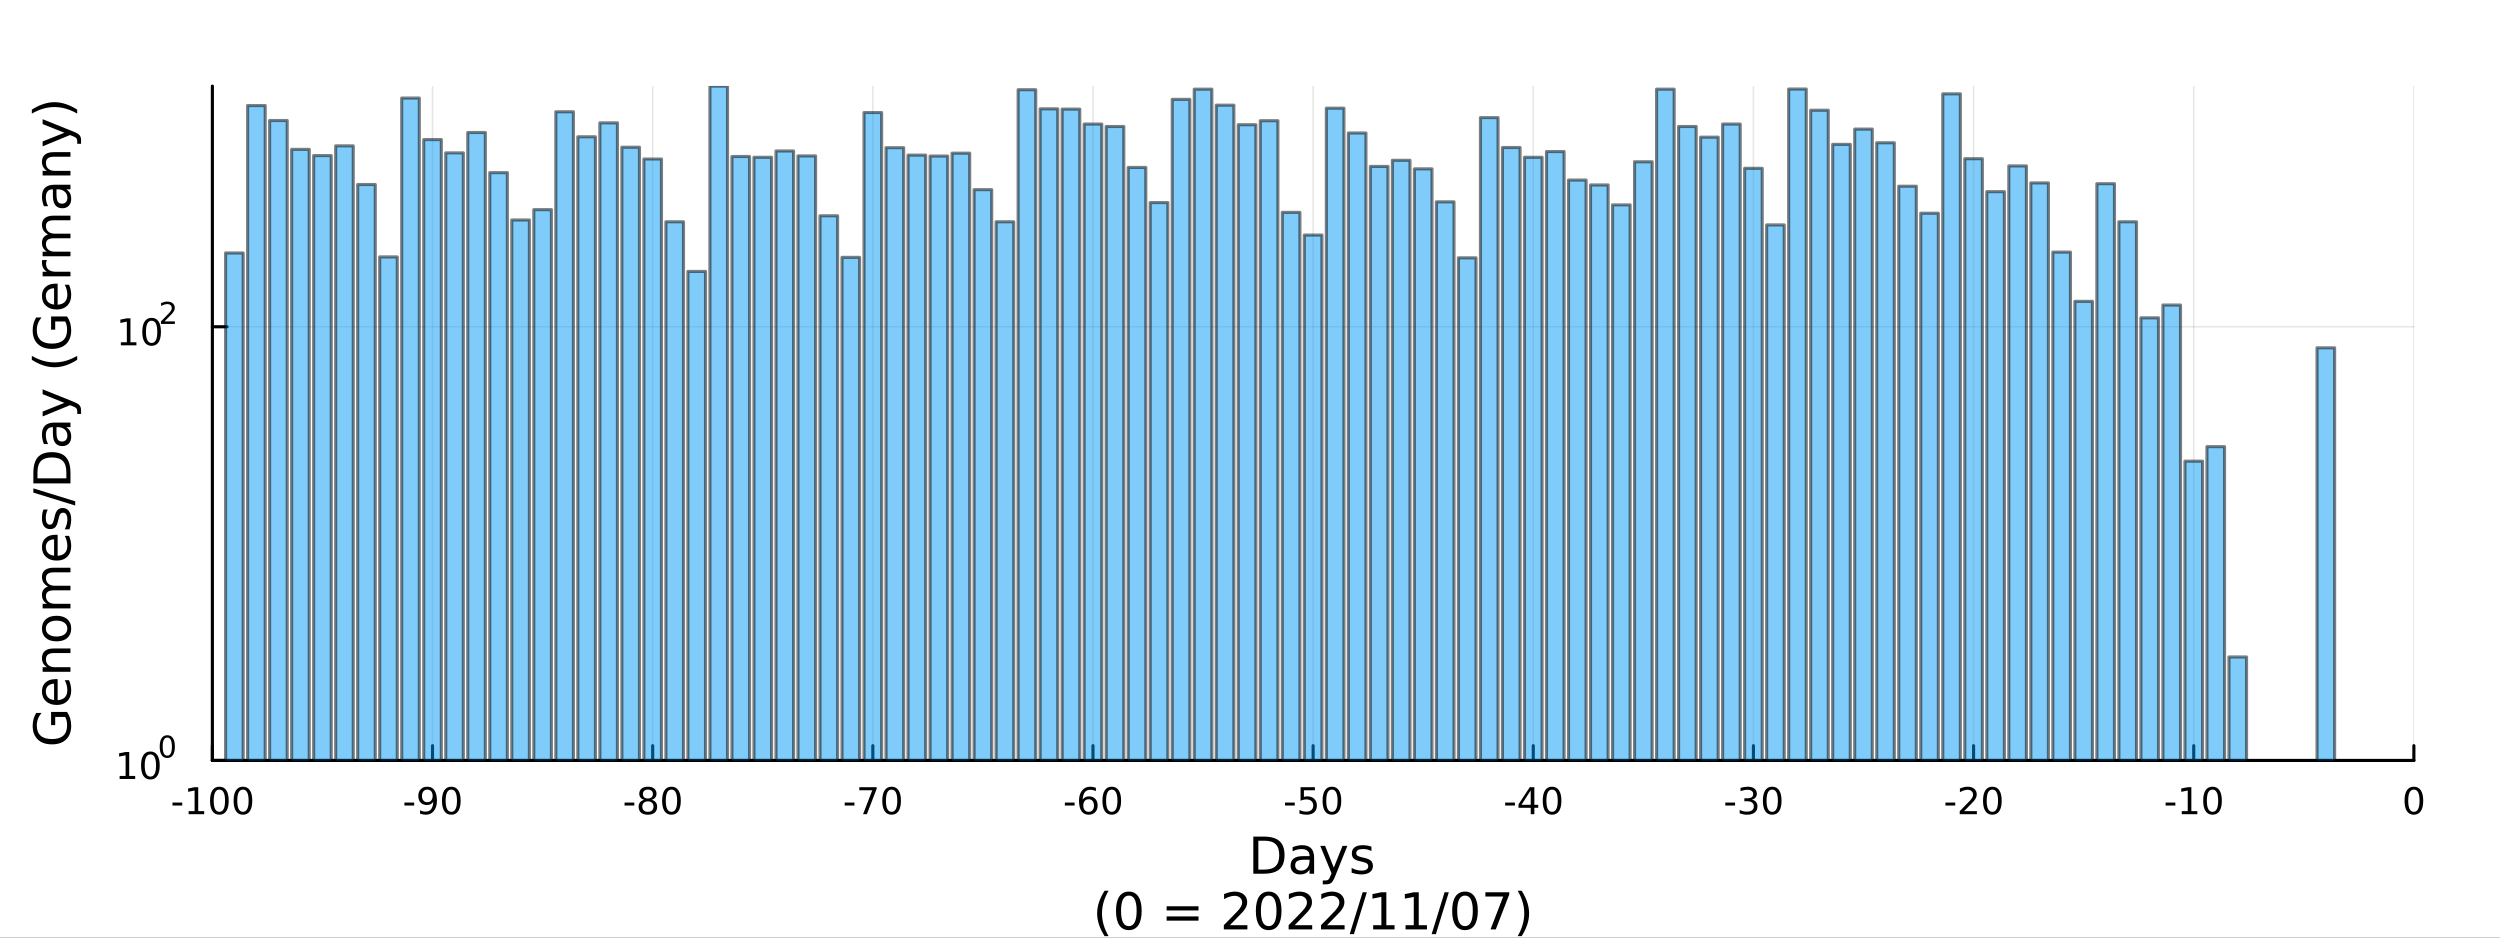 <?xml version="1.0" encoding="utf-8"?>
<svg xmlns="http://www.w3.org/2000/svg" xmlns:xlink="http://www.w3.org/1999/xlink" width="800" height="300" viewBox="0 0 3200 1200">
<rect x="0" y="0" width="3200" height="1200" fill="#333333" stroke="none"/>
<defs>
  <clipPath id="clip890">
    <rect x="0" y="0" width="3200" height="1200"/>
  </clipPath>
</defs>
<path clip-path="url(#clip890)" d="
M0 1200 L3200 1200 L3200 0 L0 0  Z
  " fill="#ffffff" fill-rule="evenodd" fill-opacity="1"/>
<defs>
  <clipPath id="clip891">
    <rect x="640" y="0" width="2241" height="1200"/>
  </clipPath>
</defs>
<path clip-path="url(#clip890)" d="
M271.839 973.368 L3089.76 973.368 L3089.76 110.236 L271.839 110.236  Z
  " fill="#ffffff" fill-rule="evenodd" fill-opacity="1"/>
<defs>
  <clipPath id="clip892">
    <rect x="271" y="110" width="2819" height="864"/>
  </clipPath>
</defs>
<polyline clip-path="url(#clip892)" style="stroke:#000000; stroke-linecap:round; stroke-linejoin:round; stroke-width:2; stroke-opacity:0.1; fill:none" points="
  271.839,973.368 271.839,110.236 
  "/>
<polyline clip-path="url(#clip892)" style="stroke:#000000; stroke-linecap:round; stroke-linejoin:round; stroke-width:2; stroke-opacity:0.1; fill:none" points="
  553.632,973.368 553.632,110.236 
  "/>
<polyline clip-path="url(#clip892)" style="stroke:#000000; stroke-linecap:round; stroke-linejoin:round; stroke-width:2; stroke-opacity:0.1; fill:none" points="
  835.424,973.368 835.424,110.236 
  "/>
<polyline clip-path="url(#clip892)" style="stroke:#000000; stroke-linecap:round; stroke-linejoin:round; stroke-width:2; stroke-opacity:0.1; fill:none" points="
  1117.22,973.368 1117.22,110.236 
  "/>
<polyline clip-path="url(#clip892)" style="stroke:#000000; stroke-linecap:round; stroke-linejoin:round; stroke-width:2; stroke-opacity:0.1; fill:none" points="
  1399.01,973.368 1399.01,110.236 
  "/>
<polyline clip-path="url(#clip892)" style="stroke:#000000; stroke-linecap:round; stroke-linejoin:round; stroke-width:2; stroke-opacity:0.1; fill:none" points="
  1680.8,973.368 1680.8,110.236 
  "/>
<polyline clip-path="url(#clip892)" style="stroke:#000000; stroke-linecap:round; stroke-linejoin:round; stroke-width:2; stroke-opacity:0.1; fill:none" points="
  1962.59,973.368 1962.59,110.236 
  "/>
<polyline clip-path="url(#clip892)" style="stroke:#000000; stroke-linecap:round; stroke-linejoin:round; stroke-width:2; stroke-opacity:0.1; fill:none" points="
  2244.39,973.368 2244.39,110.236 
  "/>
<polyline clip-path="url(#clip892)" style="stroke:#000000; stroke-linecap:round; stroke-linejoin:round; stroke-width:2; stroke-opacity:0.1; fill:none" points="
  2526.18,973.368 2526.18,110.236 
  "/>
<polyline clip-path="url(#clip892)" style="stroke:#000000; stroke-linecap:round; stroke-linejoin:round; stroke-width:2; stroke-opacity:0.1; fill:none" points="
  2807.97,973.368 2807.97,110.236 
  "/>
<polyline clip-path="url(#clip892)" style="stroke:#000000; stroke-linecap:round; stroke-linejoin:round; stroke-width:2; stroke-opacity:0.1; fill:none" points="
  3089.76,973.368 3089.76,110.236 
  "/>
<polyline clip-path="url(#clip890)" style="stroke:#000000; stroke-linecap:round; stroke-linejoin:round; stroke-width:4; stroke-opacity:1; fill:none" points="
  271.839,973.368 3089.76,973.368 
  "/>
<polyline clip-path="url(#clip890)" style="stroke:#000000; stroke-linecap:round; stroke-linejoin:round; stroke-width:4; stroke-opacity:1; fill:none" points="
  271.839,973.368 271.839,954.47 
  "/>
<polyline clip-path="url(#clip890)" style="stroke:#000000; stroke-linecap:round; stroke-linejoin:round; stroke-width:4; stroke-opacity:1; fill:none" points="
  553.632,973.368 553.632,954.47 
  "/>
<polyline clip-path="url(#clip890)" style="stroke:#000000; stroke-linecap:round; stroke-linejoin:round; stroke-width:4; stroke-opacity:1; fill:none" points="
  835.424,973.368 835.424,954.47 
  "/>
<polyline clip-path="url(#clip890)" style="stroke:#000000; stroke-linecap:round; stroke-linejoin:round; stroke-width:4; stroke-opacity:1; fill:none" points="
  1117.22,973.368 1117.22,954.47 
  "/>
<polyline clip-path="url(#clip890)" style="stroke:#000000; stroke-linecap:round; stroke-linejoin:round; stroke-width:4; stroke-opacity:1; fill:none" points="
  1399.01,973.368 1399.01,954.47 
  "/>
<polyline clip-path="url(#clip890)" style="stroke:#000000; stroke-linecap:round; stroke-linejoin:round; stroke-width:4; stroke-opacity:1; fill:none" points="
  1680.8,973.368 1680.8,954.47 
  "/>
<polyline clip-path="url(#clip890)" style="stroke:#000000; stroke-linecap:round; stroke-linejoin:round; stroke-width:4; stroke-opacity:1; fill:none" points="
  1962.59,973.368 1962.59,954.47 
  "/>
<polyline clip-path="url(#clip890)" style="stroke:#000000; stroke-linecap:round; stroke-linejoin:round; stroke-width:4; stroke-opacity:1; fill:none" points="
  2244.39,973.368 2244.39,954.47 
  "/>
<polyline clip-path="url(#clip890)" style="stroke:#000000; stroke-linecap:round; stroke-linejoin:round; stroke-width:4; stroke-opacity:1; fill:none" points="
  2526.18,973.368 2526.18,954.47 
  "/>
<polyline clip-path="url(#clip890)" style="stroke:#000000; stroke-linecap:round; stroke-linejoin:round; stroke-width:4; stroke-opacity:1; fill:none" points="
  2807.97,973.368 2807.97,954.47 
  "/>
<polyline clip-path="url(#clip890)" style="stroke:#000000; stroke-linecap:round; stroke-linejoin:round; stroke-width:4; stroke-opacity:1; fill:none" points="
  3089.76,973.368 3089.76,954.47 
  "/>
<path clip-path="url(#clip890)" d="M220.775 1027.28 L233.251 1027.28 L233.251 1031.08 L220.775 1031.08 L220.775 1027.28 Z" fill="#000000" fill-rule="evenodd" fill-opacity="1" /><path clip-path="url(#clip890)" d="M241.446 1038.23 L249.085 1038.23 L249.085 1011.87 L240.775 1013.53 L240.775 1009.27 L249.038 1007.61 L253.714 1007.61 L253.714 1038.23 L261.353 1038.23 L261.353 1042.17 L241.446 1042.17 L241.446 1038.23 Z" fill="#000000" fill-rule="evenodd" fill-opacity="1" /><path clip-path="url(#clip890)" d="M280.798 1010.69 Q277.186 1010.69 275.358 1014.25 Q273.552 1017.79 273.552 1024.92 Q273.552 1032.03 275.358 1035.59 Q277.186 1039.14 280.798 1039.14 Q284.432 1039.14 286.237 1035.59 Q288.066 1032.03 288.066 1024.92 Q288.066 1017.79 286.237 1014.25 Q284.432 1010.69 280.798 1010.69 M280.798 1006.98 Q286.608 1006.98 289.663 1011.59 Q292.742 1016.17 292.742 1024.92 Q292.742 1033.65 289.663 1038.26 Q286.608 1042.84 280.798 1042.84 Q274.987 1042.84 271.909 1038.26 Q268.853 1033.65 268.853 1024.92 Q268.853 1016.17 271.909 1011.59 Q274.987 1006.98 280.798 1006.98 Z" fill="#000000" fill-rule="evenodd" fill-opacity="1" /><path clip-path="url(#clip890)" d="M310.959 1010.69 Q307.348 1010.69 305.52 1014.25 Q303.714 1017.79 303.714 1024.92 Q303.714 1032.03 305.52 1035.59 Q307.348 1039.14 310.959 1039.14 Q314.594 1039.14 316.399 1035.59 Q318.228 1032.03 318.228 1024.92 Q318.228 1017.79 316.399 1014.25 Q314.594 1010.69 310.959 1010.69 M310.959 1006.98 Q316.77 1006.98 319.825 1011.59 Q322.904 1016.17 322.904 1024.92 Q322.904 1033.65 319.825 1038.26 Q316.77 1042.84 310.959 1042.84 Q305.149 1042.84 302.071 1038.26 Q299.015 1033.65 299.015 1024.92 Q299.015 1016.17 302.071 1011.59 Q305.149 1006.98 310.959 1006.98 Z" fill="#000000" fill-rule="evenodd" fill-opacity="1" /><path clip-path="url(#clip890)" d="M517.648 1027.28 L530.125 1027.28 L530.125 1031.08 L517.648 1031.08 L517.648 1027.28 Z" fill="#000000" fill-rule="evenodd" fill-opacity="1" /><path clip-path="url(#clip890)" d="M537.648 1041.45 L537.648 1037.19 Q539.407 1038.02 541.213 1038.46 Q543.018 1038.9 544.754 1038.9 Q549.384 1038.9 551.815 1035.8 Q554.268 1032.68 554.615 1026.33 Q553.273 1028.33 551.213 1029.39 Q549.153 1030.45 546.653 1030.45 Q541.467 1030.45 538.435 1027.33 Q535.426 1024.18 535.426 1018.74 Q535.426 1013.42 538.574 1010.2 Q541.722 1006.98 546.953 1006.98 Q552.949 1006.98 556.097 1011.59 Q559.268 1016.17 559.268 1024.92 Q559.268 1033.09 555.379 1037.98 Q551.514 1042.84 544.963 1042.84 Q543.203 1042.84 541.398 1042.49 Q539.592 1042.14 537.648 1041.45 M546.953 1026.8 Q550.102 1026.8 551.93 1024.64 Q553.782 1022.49 553.782 1018.74 Q553.782 1015.02 551.93 1012.86 Q550.102 1010.69 546.953 1010.69 Q543.805 1010.69 541.953 1012.86 Q540.125 1015.02 540.125 1018.74 Q540.125 1022.49 541.953 1024.64 Q543.805 1026.8 546.953 1026.8 Z" fill="#000000" fill-rule="evenodd" fill-opacity="1" /><path clip-path="url(#clip890)" d="M577.671 1010.69 Q574.06 1010.69 572.231 1014.25 Q570.426 1017.79 570.426 1024.92 Q570.426 1032.03 572.231 1035.59 Q574.06 1039.14 577.671 1039.14 Q581.305 1039.14 583.111 1035.59 Q584.939 1032.03 584.939 1024.92 Q584.939 1017.79 583.111 1014.25 Q581.305 1010.69 577.671 1010.69 M577.671 1006.98 Q583.481 1006.98 586.537 1011.59 Q589.615 1016.17 589.615 1024.92 Q589.615 1033.65 586.537 1038.26 Q583.481 1042.84 577.671 1042.84 Q571.861 1042.84 568.782 1038.26 Q565.727 1033.65 565.727 1024.92 Q565.727 1016.17 568.782 1011.59 Q571.861 1006.98 577.671 1006.98 Z" fill="#000000" fill-rule="evenodd" fill-opacity="1" /><path clip-path="url(#clip890)" d="M799.441 1027.28 L811.917 1027.28 L811.917 1031.08 L799.441 1031.08 L799.441 1027.28 Z" fill="#000000" fill-rule="evenodd" fill-opacity="1" /><path clip-path="url(#clip890)" d="M829.301 1025.76 Q825.968 1025.76 824.047 1027.54 Q822.149 1029.32 822.149 1032.45 Q822.149 1035.57 824.047 1037.35 Q825.968 1039.14 829.301 1039.14 Q832.635 1039.14 834.556 1037.35 Q836.477 1035.55 836.477 1032.45 Q836.477 1029.32 834.556 1027.54 Q832.658 1025.76 829.301 1025.76 M824.626 1023.77 Q821.616 1023.02 819.927 1020.96 Q818.26 1018.9 818.26 1015.94 Q818.26 1011.8 821.2 1009.39 Q824.163 1006.98 829.301 1006.98 Q834.463 1006.98 837.403 1009.39 Q840.343 1011.8 840.343 1015.94 Q840.343 1018.9 838.653 1020.96 Q836.987 1023.02 834.001 1023.77 Q837.38 1024.55 839.255 1026.84 Q841.153 1029.14 841.153 1032.45 Q841.153 1037.47 838.075 1040.15 Q835.019 1042.84 829.301 1042.84 Q823.584 1042.84 820.505 1040.15 Q817.45 1037.47 817.45 1032.45 Q817.45 1029.14 819.348 1026.84 Q821.246 1024.55 824.626 1023.77 M822.913 1016.38 Q822.913 1019.07 824.579 1020.57 Q826.269 1022.08 829.301 1022.08 Q832.311 1022.08 834.001 1020.57 Q835.713 1019.07 835.713 1016.38 Q835.713 1013.7 834.001 1012.19 Q832.311 1010.69 829.301 1010.69 Q826.269 1010.69 824.579 1012.19 Q822.913 1013.7 822.913 1016.38 Z" fill="#000000" fill-rule="evenodd" fill-opacity="1" /><path clip-path="url(#clip890)" d="M859.463 1010.69 Q855.852 1010.69 854.024 1014.25 Q852.218 1017.79 852.218 1024.92 Q852.218 1032.03 854.024 1035.59 Q855.852 1039.14 859.463 1039.14 Q863.098 1039.14 864.903 1035.59 Q866.732 1032.03 866.732 1024.92 Q866.732 1017.79 864.903 1014.25 Q863.098 1010.69 859.463 1010.69 M859.463 1006.98 Q865.274 1006.98 868.329 1011.59 Q871.408 1016.17 871.408 1024.92 Q871.408 1033.65 868.329 1038.26 Q865.274 1042.84 859.463 1042.84 Q853.653 1042.84 850.575 1038.26 Q847.519 1033.65 847.519 1024.92 Q847.519 1016.17 850.575 1011.59 Q853.653 1006.98 859.463 1006.98 Z" fill="#000000" fill-rule="evenodd" fill-opacity="1" /><path clip-path="url(#clip890)" d="M1081.23 1027.28 L1093.71 1027.28 L1093.71 1031.08 L1081.23 1031.08 L1081.23 1027.28 Z" fill="#000000" fill-rule="evenodd" fill-opacity="1" /><path clip-path="url(#clip890)" d="M1099.91 1007.61 L1122.14 1007.61 L1122.14 1009.6 L1109.59 1042.17 L1104.71 1042.17 L1116.51 1011.54 L1099.91 1011.54 L1099.91 1007.61 Z" fill="#000000" fill-rule="evenodd" fill-opacity="1" /><path clip-path="url(#clip890)" d="M1141.26 1010.69 Q1137.64 1010.69 1135.82 1014.25 Q1134.01 1017.79 1134.01 1024.92 Q1134.01 1032.03 1135.82 1035.59 Q1137.64 1039.14 1141.26 1039.14 Q1144.89 1039.14 1146.7 1035.59 Q1148.52 1032.03 1148.52 1024.92 Q1148.52 1017.79 1146.7 1014.25 Q1144.89 1010.69 1141.26 1010.69 M1141.26 1006.98 Q1147.07 1006.98 1150.12 1011.59 Q1153.2 1016.17 1153.2 1024.92 Q1153.2 1033.65 1150.12 1038.26 Q1147.07 1042.84 1141.26 1042.84 Q1135.45 1042.84 1132.37 1038.26 Q1129.31 1033.65 1129.31 1024.92 Q1129.31 1016.17 1132.37 1011.59 Q1135.45 1006.98 1141.26 1006.98 Z" fill="#000000" fill-rule="evenodd" fill-opacity="1" /><path clip-path="url(#clip890)" d="M1363.03 1027.28 L1375.5 1027.28 L1375.5 1031.08 L1363.03 1031.08 L1363.03 1027.28 Z" fill="#000000" fill-rule="evenodd" fill-opacity="1" /><path clip-path="url(#clip890)" d="M1393.47 1023.02 Q1390.32 1023.02 1388.47 1025.18 Q1386.64 1027.33 1386.64 1031.08 Q1386.64 1034.81 1388.47 1036.98 Q1390.32 1039.14 1393.47 1039.14 Q1396.61 1039.14 1398.44 1036.98 Q1400.29 1034.81 1400.29 1031.08 Q1400.29 1027.33 1398.44 1025.18 Q1396.61 1023.02 1393.47 1023.02 M1402.75 1008.37 L1402.75 1012.63 Q1400.99 1011.8 1399.18 1011.36 Q1397.4 1010.92 1395.64 1010.92 Q1391.01 1010.92 1388.56 1014.04 Q1386.13 1017.17 1385.78 1023.49 Q1387.15 1021.47 1389.21 1020.41 Q1391.27 1019.32 1393.74 1019.32 Q1398.95 1019.32 1401.96 1022.49 Q1404.99 1025.64 1404.99 1031.08 Q1404.99 1036.4 1401.84 1039.62 Q1398.7 1042.84 1393.47 1042.84 Q1387.47 1042.84 1384.3 1038.26 Q1381.13 1033.65 1381.13 1024.92 Q1381.13 1016.73 1385.02 1011.87 Q1388.9 1006.98 1395.46 1006.98 Q1397.22 1006.98 1399 1007.33 Q1400.8 1007.68 1402.75 1008.37 Z" fill="#000000" fill-rule="evenodd" fill-opacity="1" /><path clip-path="url(#clip890)" d="M1423.05 1010.69 Q1419.44 1010.69 1417.61 1014.25 Q1415.8 1017.79 1415.8 1024.92 Q1415.8 1032.03 1417.61 1035.59 Q1419.44 1039.14 1423.05 1039.14 Q1426.68 1039.14 1428.49 1035.59 Q1430.32 1032.03 1430.32 1024.92 Q1430.32 1017.79 1428.49 1014.25 Q1426.68 1010.69 1423.05 1010.69 M1423.05 1006.98 Q1428.86 1006.98 1431.91 1011.59 Q1434.99 1016.17 1434.99 1024.92 Q1434.99 1033.65 1431.91 1038.26 Q1428.86 1042.84 1423.05 1042.84 Q1417.24 1042.84 1414.16 1038.26 Q1411.1 1033.65 1411.1 1024.92 Q1411.1 1016.17 1414.16 1011.59 Q1417.24 1006.98 1423.05 1006.98 Z" fill="#000000" fill-rule="evenodd" fill-opacity="1" /><path clip-path="url(#clip890)" d="M1644.82 1027.28 L1657.29 1027.28 L1657.29 1031.08 L1644.82 1031.08 L1644.82 1027.28 Z" fill="#000000" fill-rule="evenodd" fill-opacity="1" /><path clip-path="url(#clip890)" d="M1664.73 1007.61 L1683.08 1007.61 L1683.08 1011.54 L1669.01 1011.54 L1669.01 1020.02 Q1670.03 1019.67 1671.04 1019.51 Q1672.06 1019.32 1673.08 1019.32 Q1678.87 1019.32 1682.25 1022.49 Q1685.63 1025.66 1685.63 1031.08 Q1685.63 1036.66 1682.16 1039.76 Q1678.68 1042.84 1672.36 1042.84 Q1670.19 1042.84 1667.92 1042.47 Q1665.67 1042.1 1663.27 1041.36 L1663.27 1036.66 Q1665.35 1037.79 1667.57 1038.35 Q1669.79 1038.9 1672.27 1038.9 Q1676.28 1038.9 1678.61 1036.8 Q1680.95 1034.69 1680.95 1031.08 Q1680.95 1027.47 1678.61 1025.36 Q1676.28 1023.26 1672.27 1023.26 Q1670.4 1023.26 1668.52 1023.67 Q1666.67 1024.09 1664.73 1024.97 L1664.73 1007.61 Z" fill="#000000" fill-rule="evenodd" fill-opacity="1" /><path clip-path="url(#clip890)" d="M1704.84 1010.69 Q1701.23 1010.69 1699.4 1014.25 Q1697.6 1017.79 1697.6 1024.92 Q1697.6 1032.03 1699.4 1035.59 Q1701.23 1039.14 1704.84 1039.14 Q1708.47 1039.14 1710.28 1035.59 Q1712.11 1032.03 1712.11 1024.92 Q1712.11 1017.79 1710.28 1014.25 Q1708.47 1010.69 1704.84 1010.69 M1704.84 1006.98 Q1710.65 1006.98 1713.71 1011.59 Q1716.79 1016.17 1716.79 1024.92 Q1716.79 1033.65 1713.71 1038.26 Q1710.65 1042.84 1704.84 1042.84 Q1699.03 1042.84 1695.95 1038.26 Q1692.9 1033.65 1692.9 1024.92 Q1692.9 1016.17 1695.95 1011.59 Q1699.03 1006.98 1704.84 1006.98 Z" fill="#000000" fill-rule="evenodd" fill-opacity="1" /><path clip-path="url(#clip890)" d="M1926.61 1027.28 L1939.09 1027.28 L1939.09 1031.08 L1926.61 1031.08 L1926.61 1027.28 Z" fill="#000000" fill-rule="evenodd" fill-opacity="1" /><path clip-path="url(#clip890)" d="M1959.32 1011.68 L1947.51 1030.13 L1959.32 1030.13 L1959.32 1011.68 M1958.09 1007.61 L1963.97 1007.61 L1963.97 1030.13 L1968.9 1030.13 L1968.9 1034.02 L1963.97 1034.02 L1963.97 1042.17 L1959.32 1042.17 L1959.32 1034.02 L1943.72 1034.02 L1943.72 1029.51 L1958.09 1007.61 Z" fill="#000000" fill-rule="evenodd" fill-opacity="1" /><path clip-path="url(#clip890)" d="M1986.63 1010.69 Q1983.02 1010.69 1981.19 1014.25 Q1979.39 1017.79 1979.39 1024.92 Q1979.39 1032.03 1981.19 1035.59 Q1983.02 1039.14 1986.63 1039.14 Q1990.27 1039.14 1992.07 1035.59 Q1993.9 1032.03 1993.9 1024.92 Q1993.9 1017.79 1992.07 1014.25 Q1990.27 1010.69 1986.63 1010.69 M1986.63 1006.98 Q1992.44 1006.98 1995.5 1011.59 Q1998.58 1016.17 1998.58 1024.92 Q1998.58 1033.65 1995.5 1038.26 Q1992.44 1042.84 1986.63 1042.84 Q1980.82 1042.84 1977.74 1038.26 Q1974.69 1033.65 1974.69 1024.92 Q1974.69 1016.17 1977.74 1011.59 Q1980.82 1006.98 1986.63 1006.98 Z" fill="#000000" fill-rule="evenodd" fill-opacity="1" /><path clip-path="url(#clip890)" d="M2208.4 1027.28 L2220.88 1027.28 L2220.88 1031.08 L2208.4 1031.08 L2208.4 1027.28 Z" fill="#000000" fill-rule="evenodd" fill-opacity="1" /><path clip-path="url(#clip890)" d="M2242.43 1023.53 Q2245.79 1024.25 2247.66 1026.52 Q2249.56 1028.79 2249.56 1032.12 Q2249.56 1037.24 2246.04 1040.04 Q2242.52 1042.84 2236.04 1042.84 Q2233.87 1042.84 2231.55 1042.4 Q2229.26 1041.98 2226.81 1041.13 L2226.81 1036.61 Q2228.75 1037.75 2231.06 1038.33 Q2233.38 1038.9 2235.9 1038.9 Q2240.3 1038.9 2242.59 1037.17 Q2244.91 1035.43 2244.91 1032.12 Q2244.91 1029.07 2242.75 1027.35 Q2240.62 1025.62 2236.81 1025.62 L2232.78 1025.62 L2232.78 1021.77 L2236.99 1021.77 Q2240.44 1021.77 2242.27 1020.41 Q2244.1 1019.02 2244.1 1016.43 Q2244.1 1013.77 2242.2 1012.35 Q2240.32 1010.92 2236.81 1010.92 Q2234.88 1010.92 2232.69 1011.33 Q2230.49 1011.75 2227.85 1012.63 L2227.85 1008.46 Q2230.51 1007.72 2232.82 1007.35 Q2235.16 1006.98 2237.22 1006.98 Q2242.55 1006.98 2245.65 1009.41 Q2248.75 1011.82 2248.75 1015.94 Q2248.75 1018.81 2247.11 1020.8 Q2245.46 1022.77 2242.43 1023.53 Z" fill="#000000" fill-rule="evenodd" fill-opacity="1" /><path clip-path="url(#clip890)" d="M2268.43 1010.69 Q2264.81 1010.69 2262.99 1014.25 Q2261.18 1017.79 2261.18 1024.92 Q2261.18 1032.03 2262.99 1035.59 Q2264.81 1039.14 2268.43 1039.14 Q2272.06 1039.14 2273.87 1035.59 Q2275.69 1032.03 2275.69 1024.92 Q2275.69 1017.79 2273.87 1014.25 Q2272.06 1010.69 2268.43 1010.69 M2268.43 1006.98 Q2274.24 1006.98 2277.29 1011.59 Q2280.37 1016.17 2280.37 1024.92 Q2280.37 1033.65 2277.29 1038.26 Q2274.24 1042.84 2268.43 1042.84 Q2262.62 1042.84 2259.54 1038.26 Q2256.48 1033.65 2256.48 1024.92 Q2256.48 1016.17 2259.54 1011.59 Q2262.62 1006.98 2268.43 1006.98 Z" fill="#000000" fill-rule="evenodd" fill-opacity="1" /><path clip-path="url(#clip890)" d="M2490.2 1027.28 L2502.67 1027.28 L2502.67 1031.08 L2490.2 1031.08 L2490.2 1027.28 Z" fill="#000000" fill-rule="evenodd" fill-opacity="1" /><path clip-path="url(#clip890)" d="M2514.08 1038.23 L2530.4 1038.23 L2530.4 1042.17 L2508.46 1042.17 L2508.46 1038.23 Q2511.12 1035.48 2515.7 1030.85 Q2520.31 1026.2 2521.49 1024.85 Q2523.74 1022.33 2524.62 1020.59 Q2525.52 1018.83 2525.52 1017.14 Q2525.52 1014.39 2523.57 1012.65 Q2521.65 1010.92 2518.55 1010.92 Q2516.35 1010.92 2513.9 1011.68 Q2511.47 1012.45 2508.69 1014 L2508.69 1009.27 Q2511.51 1008.14 2513.97 1007.56 Q2516.42 1006.98 2518.46 1006.98 Q2523.83 1006.98 2527.02 1009.67 Q2530.22 1012.35 2530.22 1016.84 Q2530.22 1018.97 2529.41 1020.89 Q2528.62 1022.79 2526.51 1025.39 Q2525.94 1026.06 2522.83 1029.27 Q2519.73 1032.47 2514.08 1038.23 Z" fill="#000000" fill-rule="evenodd" fill-opacity="1" /><path clip-path="url(#clip890)" d="M2550.22 1010.69 Q2546.61 1010.69 2544.78 1014.25 Q2542.97 1017.79 2542.97 1024.92 Q2542.97 1032.03 2544.78 1035.59 Q2546.61 1039.14 2550.22 1039.14 Q2553.85 1039.14 2555.66 1035.59 Q2557.49 1032.03 2557.49 1024.92 Q2557.49 1017.79 2555.66 1014.25 Q2553.85 1010.69 2550.22 1010.69 M2550.22 1006.98 Q2556.03 1006.98 2559.08 1011.59 Q2562.16 1016.17 2562.16 1024.92 Q2562.16 1033.65 2559.08 1038.26 Q2556.03 1042.84 2550.22 1042.84 Q2544.41 1042.84 2541.33 1038.26 Q2538.27 1033.65 2538.27 1024.92 Q2538.27 1016.17 2541.33 1011.59 Q2544.41 1006.98 2550.22 1006.98 Z" fill="#000000" fill-rule="evenodd" fill-opacity="1" /><path clip-path="url(#clip890)" d="M2771.99 1027.28 L2784.46 1027.28 L2784.46 1031.08 L2771.99 1031.08 L2771.99 1027.28 Z" fill="#000000" fill-rule="evenodd" fill-opacity="1" /><path clip-path="url(#clip890)" d="M2792.66 1038.23 L2800.3 1038.23 L2800.3 1011.87 L2791.99 1013.53 L2791.99 1009.27 L2800.25 1007.61 L2804.93 1007.61 L2804.93 1038.23 L2812.57 1038.23 L2812.57 1042.17 L2792.66 1042.17 L2792.66 1038.23 Z" fill="#000000" fill-rule="evenodd" fill-opacity="1" /><path clip-path="url(#clip890)" d="M2832.01 1010.69 Q2828.4 1010.69 2826.57 1014.25 Q2824.77 1017.79 2824.77 1024.92 Q2824.77 1032.03 2826.57 1035.59 Q2828.4 1039.14 2832.01 1039.14 Q2835.64 1039.14 2837.45 1035.59 Q2839.28 1032.03 2839.28 1024.92 Q2839.28 1017.79 2837.45 1014.25 Q2835.64 1010.69 2832.01 1010.69 M2832.01 1006.98 Q2837.82 1006.98 2840.88 1011.59 Q2843.95 1016.17 2843.95 1024.92 Q2843.95 1033.65 2840.88 1038.26 Q2837.82 1042.84 2832.01 1042.84 Q2826.2 1042.84 2823.12 1038.26 Q2820.07 1033.65 2820.07 1024.92 Q2820.07 1016.17 2823.12 1011.59 Q2826.2 1006.98 2832.01 1006.98 Z" fill="#000000" fill-rule="evenodd" fill-opacity="1" /><path clip-path="url(#clip890)" d="M3089.76 1010.69 Q3086.15 1010.69 3084.32 1014.25 Q3082.52 1017.79 3082.52 1024.92 Q3082.52 1032.03 3084.32 1035.59 Q3086.15 1039.14 3089.76 1039.14 Q3093.4 1039.14 3095.2 1035.59 Q3097.03 1032.03 3097.03 1024.92 Q3097.03 1017.79 3095.2 1014.25 Q3093.4 1010.69 3089.76 1010.69 M3089.76 1006.98 Q3095.57 1006.98 3098.63 1011.59 Q3101.71 1016.17 3101.71 1024.92 Q3101.71 1033.65 3098.63 1038.26 Q3095.57 1042.84 3089.76 1042.84 Q3083.95 1042.84 3080.87 1038.26 Q3077.82 1033.65 3077.82 1024.92 Q3077.82 1016.17 3080.87 1011.59 Q3083.95 1006.98 3089.76 1006.98 Z" fill="#000000" fill-rule="evenodd" fill-opacity="1" /><path clip-path="url(#clip890)" d="M1610.68 1076.12 L1610.68 1113.07 L1618.45 1113.07 Q1628.28 1113.07 1632.84 1108.61 Q1637.42 1104.16 1637.42 1094.54 Q1637.42 1085 1632.84 1080.57 Q1628.28 1076.12 1618.45 1076.12 L1610.68 1076.12 M1604.25 1070.83 L1617.46 1070.83 Q1631.28 1070.83 1637.74 1076.59 Q1644.2 1082.32 1644.2 1094.54 Q1644.2 1106.83 1637.71 1112.59 Q1631.21 1118.35 1617.46 1118.35 L1604.25 1118.35 L1604.25 1070.83 Z" fill="#000000" fill-rule="evenodd" fill-opacity="1" /><path clip-path="url(#clip890)" d="M1670.39 1100.43 Q1663.3 1100.43 1660.56 1102.06 Q1657.82 1103.68 1657.82 1107.59 Q1657.82 1110.71 1659.86 1112.56 Q1661.93 1114.37 1665.46 1114.37 Q1670.33 1114.37 1673.26 1110.94 Q1676.22 1107.47 1676.22 1101.74 L1676.22 1100.43 L1670.39 1100.43 M1682.07 1098.01 L1682.07 1118.35 L1676.22 1118.35 L1676.22 1112.94 Q1674.21 1116.19 1671.22 1117.75 Q1668.23 1119.27 1663.9 1119.27 Q1658.43 1119.27 1655.18 1116.22 Q1651.96 1113.13 1651.96 1107.98 Q1651.96 1101.96 1655.98 1098.9 Q1660.02 1095.85 1668.01 1095.85 L1676.22 1095.85 L1676.22 1095.28 Q1676.22 1091.23 1673.54 1089.04 Q1670.9 1086.81 1666.1 1086.81 Q1663.04 1086.81 1660.14 1087.54 Q1657.25 1088.27 1654.57 1089.74 L1654.57 1084.33 Q1657.79 1083.09 1660.81 1082.48 Q1663.84 1081.84 1666.7 1081.84 Q1674.44 1081.84 1678.26 1085.85 Q1682.07 1089.87 1682.07 1098.01 Z" fill="#000000" fill-rule="evenodd" fill-opacity="1" /><path clip-path="url(#clip890)" d="M1708.97 1121.66 Q1706.49 1128.03 1704.13 1129.97 Q1701.78 1131.91 1697.83 1131.91 L1693.15 1131.91 L1693.15 1127.01 L1696.59 1127.01 Q1699.01 1127.01 1700.34 1125.86 Q1701.68 1124.72 1703.3 1120.45 L1704.35 1117.78 L1689.94 1082.7 L1696.14 1082.7 L1707.28 1110.59 L1718.42 1082.7 L1724.63 1082.7 L1708.97 1121.66 Z" fill="#000000" fill-rule="evenodd" fill-opacity="1" /><path clip-path="url(#clip890)" d="M1755.44 1083.75 L1755.44 1089.29 Q1752.96 1088.02 1750.28 1087.38 Q1747.61 1086.75 1744.75 1086.75 Q1740.38 1086.75 1738.19 1088.08 Q1736.02 1089.42 1736.02 1092.09 Q1736.02 1094.13 1737.58 1095.31 Q1739.14 1096.45 1743.85 1097.5 L1745.86 1097.95 Q1752.1 1099.29 1754.71 1101.74 Q1757.35 1104.16 1757.35 1108.52 Q1757.35 1113.48 1753.4 1116.38 Q1749.49 1119.27 1742.61 1119.27 Q1739.75 1119.27 1736.63 1118.7 Q1733.54 1118.16 1730.1 1117.05 L1730.1 1111 Q1733.35 1112.69 1736.5 1113.55 Q1739.65 1114.37 1742.74 1114.37 Q1746.88 1114.37 1749.11 1112.97 Q1751.33 1111.54 1751.33 1108.96 Q1751.33 1106.58 1749.71 1105.3 Q1748.12 1104.03 1742.68 1102.85 L1740.64 1102.37 Q1735.2 1101.23 1732.78 1098.87 Q1730.36 1096.49 1730.36 1092.35 Q1730.36 1087.32 1733.92 1084.58 Q1737.49 1081.84 1744.04 1081.84 Q1747.29 1081.84 1750.16 1082.32 Q1753.02 1082.8 1755.44 1083.75 Z" fill="#000000" fill-rule="evenodd" fill-opacity="1" /><path clip-path="url(#clip890)" d="M1418.96 1140.17 Q1414.7 1147.49 1412.63 1154.65 Q1410.56 1161.81 1410.56 1169.17 Q1410.56 1176.52 1412.63 1183.74 Q1414.73 1190.94 1418.96 1198.23 L1413.87 1198.23 Q1409.1 1190.75 1406.71 1183.52 Q1404.35 1176.3 1404.35 1169.17 Q1404.35 1162.07 1406.71 1154.87 Q1409.07 1147.68 1413.87 1140.17 L1418.96 1140.17 Z" fill="#000000" fill-rule="evenodd" fill-opacity="1" /><path clip-path="url(#clip890)" d="M1444.9 1146.34 Q1439.94 1146.34 1437.42 1151.25 Q1434.94 1156.12 1434.94 1165.92 Q1434.94 1175.69 1437.42 1180.59 Q1439.94 1185.46 1444.9 1185.46 Q1449.9 1185.46 1452.38 1180.59 Q1454.9 1175.69 1454.9 1165.92 Q1454.9 1156.12 1452.38 1151.25 Q1449.9 1146.34 1444.9 1146.34 M1444.9 1141.25 Q1452.89 1141.25 1457.09 1147.59 Q1461.33 1153.89 1461.33 1165.92 Q1461.33 1177.92 1457.09 1184.25 Q1452.89 1190.55 1444.9 1190.55 Q1436.92 1190.55 1432.68 1184.25 Q1428.48 1177.92 1428.48 1165.92 Q1428.48 1153.89 1432.68 1147.59 Q1436.92 1141.25 1444.9 1141.25 Z" fill="#000000" fill-rule="evenodd" fill-opacity="1" /><path clip-path="url(#clip890)" d="M1493.28 1160.03 L1534.09 1160.03 L1534.09 1165.38 L1493.28 1165.38 L1493.28 1160.03 M1493.28 1173.02 L1534.09 1173.02 L1534.09 1178.43 L1493.28 1178.43 L1493.28 1173.02 Z" fill="#000000" fill-rule="evenodd" fill-opacity="1" /><path clip-path="url(#clip890)" d="M1574.22 1184.22 L1596.66 1184.22 L1596.66 1189.63 L1566.49 1189.63 L1566.49 1184.22 Q1570.15 1180.43 1576.45 1174.07 Q1582.79 1167.67 1584.41 1165.82 Q1587.5 1162.35 1588.71 1159.97 Q1589.95 1157.55 1589.95 1155.23 Q1589.95 1151.44 1587.27 1149.05 Q1584.63 1146.66 1580.37 1146.66 Q1577.34 1146.66 1573.97 1147.71 Q1570.63 1148.76 1566.81 1150.9 L1566.81 1144.4 Q1570.69 1142.84 1574.06 1142.05 Q1577.44 1141.25 1580.24 1141.25 Q1587.62 1141.25 1592.02 1144.94 Q1596.41 1148.64 1596.41 1154.81 Q1596.41 1157.74 1595.29 1160.38 Q1594.21 1162.99 1591.32 1166.56 Q1590.52 1167.48 1586.25 1171.9 Q1581.99 1176.3 1574.22 1184.22 Z" fill="#000000" fill-rule="evenodd" fill-opacity="1" /><path clip-path="url(#clip890)" d="M1623.91 1146.34 Q1618.94 1146.34 1616.43 1151.25 Q1613.95 1156.12 1613.95 1165.92 Q1613.95 1175.69 1616.43 1180.59 Q1618.94 1185.46 1623.91 1185.46 Q1628.91 1185.46 1631.39 1180.59 Q1633.9 1175.69 1633.9 1165.92 Q1633.9 1156.12 1631.39 1151.25 Q1628.91 1146.34 1623.91 1146.34 M1623.91 1141.25 Q1631.9 1141.25 1636.1 1147.59 Q1640.33 1153.89 1640.33 1165.92 Q1640.33 1177.92 1636.1 1184.25 Q1631.9 1190.55 1623.91 1190.55 Q1615.92 1190.55 1611.69 1184.25 Q1607.48 1177.92 1607.48 1165.92 Q1607.48 1153.89 1611.69 1147.59 Q1615.92 1141.25 1623.91 1141.25 Z" fill="#000000" fill-rule="evenodd" fill-opacity="1" /><path clip-path="url(#clip890)" d="M1657.17 1184.22 L1679.61 1184.22 L1679.61 1189.63 L1649.43 1189.63 L1649.43 1184.22 Q1653.09 1180.43 1659.4 1174.07 Q1665.73 1167.67 1667.35 1165.82 Q1670.44 1162.35 1671.65 1159.97 Q1672.89 1157.55 1672.89 1155.23 Q1672.89 1151.44 1670.22 1149.05 Q1667.58 1146.66 1663.31 1146.66 Q1660.29 1146.66 1656.91 1147.71 Q1653.57 1148.76 1649.75 1150.9 L1649.75 1144.4 Q1653.64 1142.84 1657.01 1142.05 Q1660.38 1141.25 1663.18 1141.25 Q1670.57 1141.25 1674.96 1144.94 Q1679.35 1148.64 1679.35 1154.81 Q1679.35 1157.74 1678.24 1160.38 Q1677.16 1162.99 1674.26 1166.56 Q1673.47 1167.48 1669.2 1171.9 Q1664.93 1176.3 1657.17 1184.22 Z" fill="#000000" fill-rule="evenodd" fill-opacity="1" /><path clip-path="url(#clip890)" d="M1698.64 1184.22 L1721.08 1184.22 L1721.08 1189.63 L1690.91 1189.63 L1690.91 1184.22 Q1694.57 1180.43 1700.87 1174.07 Q1707.2 1167.67 1708.83 1165.82 Q1711.91 1162.35 1713.12 1159.97 Q1714.36 1157.55 1714.36 1155.23 Q1714.36 1151.44 1711.69 1149.05 Q1709.05 1146.66 1704.78 1146.66 Q1701.76 1146.66 1698.39 1147.71 Q1695.04 1148.76 1691.23 1150.9 L1691.23 1144.4 Q1695.11 1142.84 1698.48 1142.05 Q1701.86 1141.25 1704.66 1141.25 Q1712.04 1141.25 1716.43 1144.94 Q1720.83 1148.64 1720.83 1154.81 Q1720.83 1157.74 1719.71 1160.38 Q1718.63 1162.99 1715.73 1166.56 Q1714.94 1167.48 1710.67 1171.9 Q1706.41 1176.3 1698.64 1184.22 Z" fill="#000000" fill-rule="evenodd" fill-opacity="1" /><path clip-path="url(#clip890)" d="M1744.16 1142.11 L1749.57 1142.11 L1733.02 1195.68 L1727.61 1195.68 L1744.16 1142.11 Z" fill="#000000" fill-rule="evenodd" fill-opacity="1" /><path clip-path="url(#clip890)" d="M1757.65 1184.22 L1768.15 1184.22 L1768.15 1147.97 L1756.73 1150.26 L1756.73 1144.4 L1768.09 1142.11 L1774.52 1142.11 L1774.52 1184.22 L1785.02 1184.22 L1785.02 1189.63 L1757.65 1189.63 L1757.65 1184.22 Z" fill="#000000" fill-rule="evenodd" fill-opacity="1" /><path clip-path="url(#clip890)" d="M1799.12 1184.22 L1809.63 1184.22 L1809.63 1147.97 L1798.2 1150.26 L1798.2 1144.4 L1809.56 1142.11 L1815.99 1142.11 L1815.99 1184.22 L1826.5 1184.22 L1826.5 1189.63 L1799.12 1189.63 L1799.12 1184.22 Z" fill="#000000" fill-rule="evenodd" fill-opacity="1" /><path clip-path="url(#clip890)" d="M1849.06 1142.11 L1854.47 1142.11 L1837.92 1195.68 L1832.51 1195.68 L1849.06 1142.11 Z" fill="#000000" fill-rule="evenodd" fill-opacity="1" /><path clip-path="url(#clip890)" d="M1875.19 1146.34 Q1870.23 1146.34 1867.71 1151.25 Q1865.23 1156.12 1865.23 1165.92 Q1865.23 1175.69 1867.71 1180.59 Q1870.23 1185.46 1875.19 1185.46 Q1880.19 1185.46 1882.67 1180.59 Q1885.19 1175.69 1885.19 1165.92 Q1885.19 1156.12 1882.67 1151.25 Q1880.19 1146.34 1875.19 1146.34 M1875.19 1141.25 Q1883.18 1141.25 1887.38 1147.59 Q1891.62 1153.89 1891.62 1165.92 Q1891.62 1177.92 1887.38 1184.25 Q1883.18 1190.55 1875.19 1190.55 Q1867.21 1190.55 1862.97 1184.25 Q1858.77 1177.92 1858.77 1165.92 Q1858.77 1153.89 1862.97 1147.59 Q1867.21 1141.25 1875.19 1141.25 Z" fill="#000000" fill-rule="evenodd" fill-opacity="1" /><path clip-path="url(#clip890)" d="M1901.29 1142.11 L1931.85 1142.11 L1931.85 1144.85 L1914.6 1189.63 L1907.88 1189.63 L1924.11 1147.52 L1901.29 1147.52 L1901.29 1142.11 Z" fill="#000000" fill-rule="evenodd" fill-opacity="1" /><path clip-path="url(#clip890)" d="M1942.64 1140.17 L1947.73 1140.17 Q1952.51 1147.68 1954.86 1154.87 Q1957.25 1162.07 1957.25 1169.17 Q1957.25 1176.3 1954.86 1183.52 Q1952.51 1190.75 1947.73 1198.23 L1942.64 1198.23 Q1946.87 1190.94 1948.94 1183.74 Q1951.04 1176.52 1951.04 1169.17 Q1951.04 1161.81 1948.94 1154.65 Q1946.87 1147.49 1942.64 1140.17 Z" fill="#000000" fill-rule="evenodd" fill-opacity="1" /><polyline clip-path="url(#clip892)" style="stroke:#000000; stroke-linecap:round; stroke-linejoin:round; stroke-width:2; stroke-opacity:0.1; fill:none" points="
  271.839,973.368 3089.76,973.368 
  "/>
<polyline clip-path="url(#clip892)" style="stroke:#000000; stroke-linecap:round; stroke-linejoin:round; stroke-width:2; stroke-opacity:0.1; fill:none" points="
  271.839,418.284 3089.76,418.284 
  "/>
<polyline clip-path="url(#clip890)" style="stroke:#000000; stroke-linecap:round; stroke-linejoin:round; stroke-width:4; stroke-opacity:1; fill:none" points="
  271.839,973.368 271.839,110.236 
  "/>
<polyline clip-path="url(#clip890)" style="stroke:#000000; stroke-linecap:round; stroke-linejoin:round; stroke-width:4; stroke-opacity:1; fill:none" points="
  271.839,973.368 290.737,973.368 
  "/>
<polyline clip-path="url(#clip890)" style="stroke:#000000; stroke-linecap:round; stroke-linejoin:round; stroke-width:4; stroke-opacity:1; fill:none" points="
  271.839,418.284 290.737,418.284 
  "/>
<path clip-path="url(#clip890)" d="M153.134 993.16 L160.772 993.16 L160.772 966.795 L152.462 968.461 L152.462 964.202 L160.726 962.535 L165.402 962.535 L165.402 993.16 L173.041 993.16 L173.041 997.095 L153.134 997.095 L153.134 993.16 Z" fill="#000000" fill-rule="evenodd" fill-opacity="1" /><path clip-path="url(#clip890)" d="M192.485 965.614 Q188.874 965.614 187.045 969.179 Q185.24 972.72 185.24 979.85 Q185.24 986.956 187.045 990.521 Q188.874 994.063 192.485 994.063 Q196.119 994.063 197.925 990.521 Q199.754 986.956 199.754 979.85 Q199.754 972.72 197.925 969.179 Q196.119 965.614 192.485 965.614 M192.485 961.91 Q198.295 961.91 201.351 966.517 Q204.43 971.1 204.43 979.85 Q204.43 988.577 201.351 993.183 Q198.295 997.767 192.485 997.767 Q186.675 997.767 183.596 993.183 Q180.541 988.577 180.541 979.85 Q180.541 971.1 183.596 966.517 Q186.675 961.91 192.485 961.91 Z" fill="#000000" fill-rule="evenodd" fill-opacity="1" /><path clip-path="url(#clip890)" d="M214.134 944.106 Q211.2 944.106 209.715 947.003 Q208.248 949.88 208.248 955.673 Q208.248 961.447 209.715 964.344 Q211.2 967.221 214.134 967.221 Q217.087 967.221 218.554 964.344 Q220.04 961.447 220.04 955.673 Q220.04 949.88 218.554 947.003 Q217.087 944.106 214.134 944.106 M214.134 941.097 Q218.855 941.097 221.338 944.84 Q223.839 948.564 223.839 955.673 Q223.839 962.764 221.338 966.506 Q218.855 970.23 214.134 970.23 Q209.414 970.23 206.912 966.506 Q204.43 962.764 204.43 955.673 Q204.43 948.564 206.912 944.84 Q209.414 941.097 214.134 941.097 Z" fill="#000000" fill-rule="evenodd" fill-opacity="1" /><path clip-path="url(#clip890)" d="M154.713 438.077 L162.352 438.077 L162.352 411.711 L154.042 413.378 L154.042 409.118 L162.306 407.452 L166.982 407.452 L166.982 438.077 L174.621 438.077 L174.621 442.012 L154.713 442.012 L154.713 438.077 Z" fill="#000000" fill-rule="evenodd" fill-opacity="1" /><path clip-path="url(#clip890)" d="M194.065 410.531 Q190.454 410.531 188.625 414.095 Q186.82 417.637 186.82 424.767 Q186.82 431.873 188.625 435.438 Q190.454 438.979 194.065 438.979 Q197.699 438.979 199.505 435.438 Q201.334 431.873 201.334 424.767 Q201.334 417.637 199.505 414.095 Q197.699 410.531 194.065 410.531 M194.065 406.827 Q199.875 406.827 202.931 411.433 Q206.009 416.017 206.009 424.767 Q206.009 433.493 202.931 438.1 Q199.875 442.683 194.065 442.683 Q188.255 442.683 185.176 438.1 Q182.121 433.493 182.121 424.767 Q182.121 416.017 185.176 411.433 Q188.255 406.827 194.065 406.827 Z" fill="#000000" fill-rule="evenodd" fill-opacity="1" /><path clip-path="url(#clip890)" d="M210.58 411.404 L223.839 411.404 L223.839 414.601 L206.009 414.601 L206.009 411.404 Q208.172 409.166 211.896 405.404 Q215.639 401.624 216.598 400.533 Q218.423 398.483 219.137 397.073 Q219.871 395.643 219.871 394.27 Q219.871 392.032 218.291 390.622 Q216.73 389.211 214.21 389.211 Q212.423 389.211 210.429 389.832 Q208.454 390.452 206.198 391.712 L206.198 387.876 Q208.492 386.954 210.486 386.484 Q212.479 386.014 214.134 386.014 Q218.498 386.014 221.093 388.195 Q223.689 390.377 223.689 394.026 Q223.689 395.756 223.03 397.317 Q222.391 398.859 220.68 400.966 Q220.209 401.511 217.689 404.125 Q215.169 406.721 210.58 411.404 Z" fill="#000000" fill-rule="evenodd" fill-opacity="1" /><path clip-path="url(#clip890)" d="M83.427 917.649 L70.664 917.649 L70.664 928.153 L65.38 928.153 L65.38 911.283 L85.782 911.283 Q88.424 915.007 89.793 919.495 Q91.129 923.983 91.129 929.076 Q91.129 940.216 84.636 946.518 Q78.111 952.788 66.494 952.788 Q54.845 952.788 48.352 946.518 Q41.827 940.216 41.827 929.076 Q41.827 924.429 42.973 920.259 Q44.119 916.058 46.347 912.525 L53.19 912.525 Q50.166 916.09 48.638 920.1 Q47.11 924.11 47.11 928.535 Q47.11 937.256 51.98 941.648 Q56.85 946.008 66.494 946.008 Q76.106 946.008 80.976 941.648 Q85.846 937.256 85.846 928.535 Q85.846 925.129 85.273 922.455 Q84.668 919.782 83.427 917.649 Z" fill="#000000" fill-rule="evenodd" fill-opacity="1" /><path clip-path="url(#clip890)" d="M70.918 869.302 L73.783 869.302 L73.783 896.229 Q79.83 895.847 83.013 892.6 Q86.164 889.322 86.164 883.497 Q86.164 880.123 85.337 876.972 Q84.509 873.789 82.854 870.67 L88.392 870.67 Q89.729 873.821 90.429 877.131 Q91.129 880.442 91.129 883.847 Q91.129 892.377 86.164 897.374 Q81.199 902.34 72.732 902.34 Q63.98 902.34 58.855 897.629 Q53.699 892.887 53.699 884.866 Q53.699 877.673 58.346 873.503 Q62.961 869.302 70.918 869.302 M69.2 875.158 Q64.393 875.222 61.529 877.864 Q58.664 880.473 58.664 884.802 Q58.664 889.704 61.433 892.664 Q64.202 895.592 69.231 896.038 L69.2 875.158 Z" fill="#000000" fill-rule="evenodd" fill-opacity="1" /><path clip-path="url(#clip890)" d="M68.69 830.057 L90.206 830.057 L90.206 835.914 L68.881 835.914 Q63.82 835.914 61.306 837.887 Q58.791 839.86 58.791 843.807 Q58.791 848.549 61.815 851.287 Q64.839 854.024 70.059 854.024 L90.206 854.024 L90.206 859.912 L54.558 859.912 L54.558 854.024 L60.096 854.024 Q56.882 851.923 55.29 849.091 Q53.699 846.226 53.699 842.502 Q53.699 836.359 57.518 833.208 Q61.306 830.057 68.69 830.057 Z" fill="#000000" fill-rule="evenodd" fill-opacity="1" /><path clip-path="url(#clip890)" d="M58.664 804.562 Q58.664 809.273 62.356 812.01 Q66.017 814.748 72.414 814.748 Q78.812 814.748 82.504 812.042 Q86.164 809.305 86.164 804.562 Q86.164 799.884 82.472 797.146 Q78.78 794.409 72.414 794.409 Q66.08 794.409 62.388 797.146 Q58.664 799.884 58.664 804.562 M53.699 804.562 Q53.699 796.924 58.664 792.563 Q63.63 788.203 72.414 788.203 Q81.167 788.203 86.164 792.563 Q91.129 796.924 91.129 804.562 Q91.129 812.233 86.164 816.594 Q81.167 820.922 72.414 820.922 Q63.63 820.922 58.664 816.594 Q53.699 812.233 53.699 804.562 Z" fill="#000000" fill-rule="evenodd" fill-opacity="1" /><path clip-path="url(#clip890)" d="M61.401 750.74 Q57.455 748.544 55.577 745.489 Q53.699 742.433 53.699 738.295 Q53.699 732.725 57.614 729.702 Q61.497 726.678 68.69 726.678 L90.206 726.678 L90.206 732.566 L68.881 732.566 Q63.757 732.566 61.274 734.381 Q58.791 736.195 58.791 739.919 Q58.791 744.47 61.815 747.112 Q64.839 749.754 70.059 749.754 L90.206 749.754 L90.206 755.642 L68.881 755.642 Q63.725 755.642 61.274 757.456 Q58.791 759.27 58.791 763.058 Q58.791 767.546 61.847 770.188 Q64.871 772.829 70.059 772.829 L90.206 772.829 L90.206 778.718 L54.558 778.718 L54.558 772.829 L60.096 772.829 Q56.818 770.824 55.259 768.023 Q53.699 765.222 53.699 761.371 Q53.699 757.488 55.672 754.783 Q57.646 752.045 61.401 750.74 Z" fill="#000000" fill-rule="evenodd" fill-opacity="1" /><path clip-path="url(#clip890)" d="M70.918 684.505 L73.783 684.505 L73.783 711.432 Q79.83 711.05 83.013 707.804 Q86.164 704.525 86.164 698.701 Q86.164 695.327 85.337 692.176 Q84.509 688.993 82.854 685.874 L88.392 685.874 Q89.729 689.025 90.429 692.335 Q91.129 695.645 91.129 699.051 Q91.129 707.581 86.164 712.578 Q81.199 717.543 72.732 717.543 Q63.98 717.543 58.855 712.833 Q53.699 708.09 53.699 700.069 Q53.699 692.876 58.346 688.707 Q62.961 684.505 70.918 684.505 M69.2 690.362 Q64.393 690.425 61.529 693.067 Q58.664 695.677 58.664 700.006 Q58.664 704.907 61.433 707.867 Q64.202 710.796 69.231 711.241 L69.2 690.362 Z" fill="#000000" fill-rule="evenodd" fill-opacity="1" /><path clip-path="url(#clip890)" d="M55.609 652.167 L61.147 652.167 Q59.874 654.65 59.237 657.324 Q58.601 659.997 58.601 662.862 Q58.601 667.222 59.937 669.418 Q61.274 671.583 63.948 671.583 Q65.985 671.583 67.162 670.023 Q68.308 668.464 69.359 663.753 L69.804 661.748 Q71.141 655.509 73.592 652.899 Q76.011 650.258 80.371 650.258 Q85.337 650.258 88.233 654.204 Q91.129 658.119 91.129 664.994 Q91.129 667.859 90.556 670.978 Q90.015 674.065 88.901 677.503 L82.854 677.503 Q84.541 674.256 85.4 671.105 Q86.228 667.954 86.228 664.867 Q86.228 660.729 84.827 658.501 Q83.395 656.273 80.817 656.273 Q78.43 656.273 77.157 657.897 Q75.883 659.488 74.706 664.931 L74.228 666.968 Q73.082 672.41 70.727 674.829 Q68.34 677.248 64.202 677.248 Q59.173 677.248 56.436 673.683 Q53.699 670.119 53.699 663.562 Q53.699 660.316 54.176 657.451 Q54.654 654.586 55.609 652.167 Z" fill="#000000" fill-rule="evenodd" fill-opacity="1" /><path clip-path="url(#clip890)" d="M42.686 630.524 L42.686 625.113 L96.254 641.664 L96.254 647.075 L42.686 630.524 Z" fill="#000000" fill-rule="evenodd" fill-opacity="1" /><path clip-path="url(#clip890)" d="M47.97 612.286 L84.923 612.286 L84.923 604.52 Q84.923 594.685 80.467 590.134 Q76.011 585.55 66.398 585.55 Q56.85 585.55 52.426 590.134 Q47.97 594.685 47.97 604.52 L47.97 612.286 M42.686 618.716 L42.686 605.507 Q42.686 591.693 48.447 585.232 Q54.176 578.771 66.398 578.771 Q78.684 578.771 84.445 585.264 Q90.206 591.757 90.206 605.507 L90.206 618.716 L42.686 618.716 Z" fill="#000000" fill-rule="evenodd" fill-opacity="1" /><path clip-path="url(#clip890)" d="M72.287 552.576 Q72.287 559.674 73.91 562.411 Q75.533 565.148 79.448 565.148 Q82.567 565.148 84.413 563.111 Q86.228 561.042 86.228 557.509 Q86.228 552.64 82.79 549.711 Q79.321 546.751 73.592 546.751 L72.287 546.751 L72.287 552.576 M69.868 540.895 L90.206 540.895 L90.206 546.751 L84.795 546.751 Q88.042 548.757 89.602 551.748 Q91.129 554.74 91.129 559.069 Q91.129 564.543 88.074 567.79 Q84.986 571.005 79.83 571.005 Q73.815 571.005 70.759 566.994 Q67.704 562.952 67.704 554.963 L67.704 546.751 L67.131 546.751 Q63.088 546.751 60.892 549.425 Q58.664 552.067 58.664 556.873 Q58.664 559.928 59.396 562.825 Q60.128 565.721 61.592 568.395 L56.182 568.395 Q54.94 565.18 54.336 562.156 Q53.699 559.133 53.699 556.268 Q53.699 548.534 57.709 544.714 Q61.72 540.895 69.868 540.895 Z" fill="#000000" fill-rule="evenodd" fill-opacity="1" /><path clip-path="url(#clip890)" d="M93.516 514 Q99.882 516.482 101.824 518.838 Q103.765 521.193 103.765 525.14 L103.765 529.819 L98.864 529.819 L98.864 526.381 Q98.864 523.962 97.718 522.625 Q96.572 521.288 92.307 519.665 L89.633 518.615 L54.558 533.033 L54.558 526.827 L82.44 515.687 L54.558 504.547 L54.558 498.34 L93.516 514 Z" fill="#000000" fill-rule="evenodd" fill-opacity="1" /><path clip-path="url(#clip890)" d="M40.745 455.467 Q48.065 459.732 55.227 461.801 Q62.388 463.87 69.74 463.87 Q77.093 463.87 84.318 461.801 Q91.511 459.7 98.8 455.467 L98.8 460.56 Q91.32 465.334 84.095 467.721 Q76.87 470.076 69.74 470.076 Q62.643 470.076 55.45 467.721 Q48.256 465.366 40.745 460.56 L40.745 455.467 Z" fill="#000000" fill-rule="evenodd" fill-opacity="1" /><path clip-path="url(#clip890)" d="M83.427 411.448 L70.664 411.448 L70.664 421.952 L65.38 421.952 L65.38 405.083 L85.782 405.083 Q88.424 408.806 89.793 413.294 Q91.129 417.782 91.129 422.875 Q91.129 434.015 84.636 440.317 Q78.111 446.587 66.494 446.587 Q54.845 446.587 48.352 440.317 Q41.827 434.015 41.827 422.875 Q41.827 418.228 42.973 414.058 Q44.119 409.857 46.347 406.324 L53.19 406.324 Q50.166 409.889 48.638 413.899 Q47.11 417.909 47.11 422.334 Q47.11 431.055 51.98 435.447 Q56.85 439.807 66.494 439.807 Q76.106 439.807 80.976 435.447 Q85.846 431.055 85.846 422.334 Q85.846 418.928 85.273 416.254 Q84.668 413.581 83.427 411.448 Z" fill="#000000" fill-rule="evenodd" fill-opacity="1" /><path clip-path="url(#clip890)" d="M70.918 363.101 L73.783 363.101 L73.783 390.028 Q79.83 389.646 83.013 386.399 Q86.164 383.121 86.164 377.296 Q86.164 373.922 85.337 370.771 Q84.509 367.588 82.854 364.469 L88.392 364.469 Q89.729 367.62 90.429 370.93 Q91.129 374.241 91.129 377.646 Q91.129 386.176 86.164 391.173 Q81.199 396.139 72.732 396.139 Q63.98 396.139 58.855 391.428 Q53.699 386.686 53.699 378.665 Q53.699 371.472 58.346 367.302 Q62.961 363.101 70.918 363.101 M69.2 368.957 Q64.393 369.021 61.529 371.663 Q58.664 374.272 58.664 378.601 Q58.664 383.503 61.433 386.463 Q64.202 389.391 69.231 389.837 L69.2 368.957 Z" fill="#000000" fill-rule="evenodd" fill-opacity="1" /><path clip-path="url(#clip890)" d="M60.033 332.832 Q59.46 333.818 59.205 334.996 Q58.919 336.142 58.919 337.542 Q58.919 342.508 62.165 345.181 Q65.38 347.823 71.427 347.823 L90.206 347.823 L90.206 353.711 L54.558 353.711 L54.558 347.823 L60.096 347.823 Q56.85 345.977 55.29 343.017 Q53.699 340.057 53.699 335.824 Q53.699 335.219 53.794 334.487 Q53.858 333.755 54.017 332.864 L60.033 332.832 Z" fill="#000000" fill-rule="evenodd" fill-opacity="1" /><path clip-path="url(#clip890)" d="M61.401 300.08 Q57.455 297.884 55.577 294.828 Q53.699 291.773 53.699 287.635 Q53.699 282.065 57.614 279.042 Q61.497 276.018 68.69 276.018 L90.206 276.018 L90.206 281.906 L68.881 281.906 Q63.757 281.906 61.274 283.72 Q58.791 285.535 58.791 289.258 Q58.791 293.81 61.815 296.452 Q64.839 299.093 70.059 299.093 L90.206 299.093 L90.206 304.982 L68.881 304.982 Q63.725 304.982 61.274 306.796 Q58.791 308.61 58.791 312.398 Q58.791 316.886 61.847 319.527 Q64.871 322.169 70.059 322.169 L90.206 322.169 L90.206 328.057 L54.558 328.057 L54.558 322.169 L60.096 322.169 Q56.818 320.164 55.259 317.363 Q53.699 314.562 53.699 310.711 Q53.699 306.828 55.672 304.122 Q57.646 301.385 61.401 300.08 Z" fill="#000000" fill-rule="evenodd" fill-opacity="1" /><path clip-path="url(#clip890)" d="M72.287 248.136 Q72.287 255.234 73.91 257.971 Q75.533 260.708 79.448 260.708 Q82.567 260.708 84.413 258.671 Q86.228 256.602 86.228 253.069 Q86.228 248.2 82.79 245.271 Q79.321 242.311 73.592 242.311 L72.287 242.311 L72.287 248.136 M69.868 236.455 L90.206 236.455 L90.206 242.311 L84.795 242.311 Q88.042 244.317 89.602 247.308 Q91.129 250.3 91.129 254.629 Q91.129 260.104 88.074 263.35 Q84.986 266.565 79.83 266.565 Q73.815 266.565 70.759 262.554 Q67.704 258.512 67.704 250.523 L67.704 242.311 L67.131 242.311 Q63.088 242.311 60.892 244.985 Q58.664 247.627 58.664 252.433 Q58.664 255.488 59.396 258.385 Q60.128 261.281 61.592 263.955 L56.182 263.955 Q54.94 260.74 54.336 257.716 Q53.699 254.693 53.699 251.828 Q53.699 244.094 57.709 240.274 Q61.72 236.455 69.868 236.455 Z" fill="#000000" fill-rule="evenodd" fill-opacity="1" /><path clip-path="url(#clip890)" d="M68.69 194.76 L90.206 194.76 L90.206 200.616 L68.881 200.616 Q63.82 200.616 61.306 202.589 Q58.791 204.563 58.791 208.509 Q58.791 213.252 61.815 215.989 Q64.839 218.726 70.059 218.726 L90.206 218.726 L90.206 224.615 L54.558 224.615 L54.558 218.726 L60.096 218.726 Q56.882 216.626 55.29 213.793 Q53.699 210.928 53.699 207.205 Q53.699 201.062 57.518 197.911 Q61.306 194.76 68.69 194.76 Z" fill="#000000" fill-rule="evenodd" fill-opacity="1" /><path clip-path="url(#clip890)" d="M93.516 168.246 Q99.882 170.729 101.824 173.084 Q103.765 175.44 103.765 179.386 L103.765 184.065 L98.864 184.065 L98.864 180.628 Q98.864 178.209 97.718 176.872 Q96.572 175.535 92.307 173.912 L89.633 172.862 L54.558 187.28 L54.558 181.073 L82.44 169.933 L54.558 158.793 L54.558 152.587 L93.516 168.246 Z" fill="#000000" fill-rule="evenodd" fill-opacity="1" /><path clip-path="url(#clip890)" d="M40.745 145.425 L40.745 140.333 Q48.256 135.558 55.45 133.203 Q62.643 130.816 69.74 130.816 Q76.87 130.816 84.095 133.203 Q91.32 135.558 98.8 140.333 L98.8 145.425 Q91.511 141.192 84.318 139.123 Q77.093 137.023 69.74 137.023 Q62.388 137.023 55.227 139.123 Q48.065 141.192 40.745 145.425 Z" fill="#000000" fill-rule="evenodd" fill-opacity="1" /><path clip-path="url(#clip892)" d="
M288.747 323.797 L288.747 973.368 L311.29 973.368 L311.29 323.797 L288.747 323.797 L288.747 323.797  Z
  " fill="#009af9" fill-rule="evenodd" fill-opacity="0.5"/>
<polyline clip-path="url(#clip892)" style="stroke:#000000; stroke-linecap:round; stroke-linejoin:round; stroke-width:4; stroke-opacity:0.5; fill:none" points="
  288.747,323.797 288.747,973.368 311.29,973.368 311.29,323.797 288.747,323.797 
  "/>
<path clip-path="url(#clip892)" d="
M316.926 135.091 L316.926 973.368 L339.469 973.368 L339.469 135.091 L316.926 135.091 L316.926 135.091  Z
  " fill="#009af9" fill-rule="evenodd" fill-opacity="0.5"/>
<polyline clip-path="url(#clip892)" style="stroke:#000000; stroke-linecap:round; stroke-linejoin:round; stroke-width:4; stroke-opacity:0.5; fill:none" points="
  316.926,135.091 316.926,973.368 339.469,973.368 339.469,135.091 316.926,135.091 
  "/>
<path clip-path="url(#clip892)" d="
M345.105 154.248 L345.105 973.368 L367.649 973.368 L367.649 154.248 L345.105 154.248 L345.105 154.248  Z
  " fill="#009af9" fill-rule="evenodd" fill-opacity="0.5"/>
<polyline clip-path="url(#clip892)" style="stroke:#000000; stroke-linecap:round; stroke-linejoin:round; stroke-width:4; stroke-opacity:0.5; fill:none" points="
  345.105,154.248 345.105,973.368 367.649,973.368 367.649,154.248 345.105,154.248 
  "/>
<path clip-path="url(#clip892)" d="
M373.285 191.192 L373.285 973.368 L395.828 973.368 L395.828 191.192 L373.285 191.192 L373.285 191.192  Z
  " fill="#009af9" fill-rule="evenodd" fill-opacity="0.5"/>
<polyline clip-path="url(#clip892)" style="stroke:#000000; stroke-linecap:round; stroke-linejoin:round; stroke-width:4; stroke-opacity:0.5; fill:none" points="
  373.285,191.192 373.285,973.368 395.828,973.368 395.828,191.192 373.285,191.192 
  "/>
<path clip-path="url(#clip892)" d="
M401.464 199.143 L401.464 973.368 L424.007 973.368 L424.007 199.143 L401.464 199.143 L401.464 199.143  Z
  " fill="#009af9" fill-rule="evenodd" fill-opacity="0.5"/>
<polyline clip-path="url(#clip892)" style="stroke:#000000; stroke-linecap:round; stroke-linejoin:round; stroke-width:4; stroke-opacity:0.5; fill:none" points="
  401.464,199.143 401.464,973.368 424.007,973.368 424.007,199.143 401.464,199.143 
  "/>
<path clip-path="url(#clip892)" d="
M429.643 186.698 L429.643 973.368 L452.186 973.368 L452.186 186.698 L429.643 186.698 L429.643 186.698  Z
  " fill="#009af9" fill-rule="evenodd" fill-opacity="0.5"/>
<polyline clip-path="url(#clip892)" style="stroke:#000000; stroke-linecap:round; stroke-linejoin:round; stroke-width:4; stroke-opacity:0.5; fill:none" points="
  429.643,186.698 429.643,973.368 452.186,973.368 452.186,186.698 429.643,186.698 
  "/>
<path clip-path="url(#clip892)" d="
M457.822 236.19 L457.822 973.368 L480.366 973.368 L480.366 236.19 L457.822 236.19 L457.822 236.19  Z
  " fill="#009af9" fill-rule="evenodd" fill-opacity="0.5"/>
<polyline clip-path="url(#clip892)" style="stroke:#000000; stroke-linecap:round; stroke-linejoin:round; stroke-width:4; stroke-opacity:0.5; fill:none" points="
  457.822,236.19 457.822,973.368 480.366,973.368 480.366,236.19 457.822,236.19 
  "/>
<path clip-path="url(#clip892)" d="
M486.001 328.855 L486.001 973.368 L508.545 973.368 L508.545 328.855 L486.001 328.855 L486.001 328.855  Z
  " fill="#009af9" fill-rule="evenodd" fill-opacity="0.5"/>
<polyline clip-path="url(#clip892)" style="stroke:#000000; stroke-linecap:round; stroke-linejoin:round; stroke-width:4; stroke-opacity:0.5; fill:none" points="
  486.001,328.855 486.001,973.368 508.545,973.368 508.545,328.855 486.001,328.855 
  "/>
<path clip-path="url(#clip892)" d="
M514.181 125.479 L514.181 973.368 L536.724 973.368 L536.724 125.479 L514.181 125.479 L514.181 125.479  Z
  " fill="#009af9" fill-rule="evenodd" fill-opacity="0.5"/>
<polyline clip-path="url(#clip892)" style="stroke:#000000; stroke-linecap:round; stroke-linejoin:round; stroke-width:4; stroke-opacity:0.5; fill:none" points="
  514.181,125.479 514.181,973.368 536.724,973.368 536.724,125.479 514.181,125.479 
  "/>
<path clip-path="url(#clip892)" d="
M542.36 178.676 L542.36 973.368 L564.903 973.368 L564.903 178.676 L542.36 178.676 L542.36 178.676  Z
  " fill="#009af9" fill-rule="evenodd" fill-opacity="0.5"/>
<polyline clip-path="url(#clip892)" style="stroke:#000000; stroke-linecap:round; stroke-linejoin:round; stroke-width:4; stroke-opacity:0.5; fill:none" points="
  542.36,178.676 542.36,973.368 564.903,973.368 564.903,178.676 542.36,178.676 
  "/>
<path clip-path="url(#clip892)" d="
M570.539 195.671 L570.539 973.368 L593.083 973.368 L593.083 195.671 L570.539 195.671 L570.539 195.671  Z
  " fill="#009af9" fill-rule="evenodd" fill-opacity="0.5"/>
<polyline clip-path="url(#clip892)" style="stroke:#000000; stroke-linecap:round; stroke-linejoin:round; stroke-width:4; stroke-opacity:0.5; fill:none" points="
  570.539,195.671 570.539,973.368 593.083,973.368 593.083,195.671 570.539,195.671 
  "/>
<path clip-path="url(#clip892)" d="
M598.718 169.614 L598.718 973.368 L621.262 973.368 L621.262 169.614 L598.718 169.614 L598.718 169.614  Z
  " fill="#009af9" fill-rule="evenodd" fill-opacity="0.5"/>
<polyline clip-path="url(#clip892)" style="stroke:#000000; stroke-linecap:round; stroke-linejoin:round; stroke-width:4; stroke-opacity:0.5; fill:none" points="
  598.718,169.614 598.718,973.368 621.262,973.368 621.262,169.614 598.718,169.614 
  "/>
<path clip-path="url(#clip892)" d="
M626.898 220.962 L626.898 973.368 L649.441 973.368 L649.441 220.962 L626.898 220.962 L626.898 220.962  Z
  " fill="#009af9" fill-rule="evenodd" fill-opacity="0.5"/>
<polyline clip-path="url(#clip892)" style="stroke:#000000; stroke-linecap:round; stroke-linejoin:round; stroke-width:4; stroke-opacity:0.5; fill:none" points="
  626.898,220.962 626.898,973.368 649.441,973.368 649.441,220.962 626.898,220.962 
  "/>
<path clip-path="url(#clip892)" d="
M655.077 281.523 L655.077 973.368 L677.62 973.368 L677.62 281.523 L655.077 281.523 L655.077 281.523  Z
  " fill="#009af9" fill-rule="evenodd" fill-opacity="0.5"/>
<polyline clip-path="url(#clip892)" style="stroke:#000000; stroke-linecap:round; stroke-linejoin:round; stroke-width:4; stroke-opacity:0.5; fill:none" points="
  655.077,281.523 655.077,973.368 677.62,973.368 677.62,281.523 655.077,281.523 
  "/>
<path clip-path="url(#clip892)" d="
M683.256 268.32 L683.256 973.368 L705.8 973.368 L705.8 268.32 L683.256 268.32 L683.256 268.32  Z
  " fill="#009af9" fill-rule="evenodd" fill-opacity="0.5"/>
<polyline clip-path="url(#clip892)" style="stroke:#000000; stroke-linecap:round; stroke-linejoin:round; stroke-width:4; stroke-opacity:0.5; fill:none" points="
  683.256,268.32 683.256,973.368 705.8,973.368 705.8,268.32 683.256,268.32 
  "/>
<path clip-path="url(#clip892)" d="
M711.435 143.055 L711.435 973.368 L733.979 973.368 L733.979 143.055 L711.435 143.055 L711.435 143.055  Z
  " fill="#009af9" fill-rule="evenodd" fill-opacity="0.5"/>
<polyline clip-path="url(#clip892)" style="stroke:#000000; stroke-linecap:round; stroke-linejoin:round; stroke-width:4; stroke-opacity:0.5; fill:none" points="
  711.435,143.055 711.435,973.368 733.979,973.368 733.979,143.055 711.435,143.055 
  "/>
<path clip-path="url(#clip892)" d="
M739.615 175.097 L739.615 973.368 L762.158 973.368 L762.158 175.097 L739.615 175.097 L739.615 175.097  Z
  " fill="#009af9" fill-rule="evenodd" fill-opacity="0.5"/>
<polyline clip-path="url(#clip892)" style="stroke:#000000; stroke-linecap:round; stroke-linejoin:round; stroke-width:4; stroke-opacity:0.5; fill:none" points="
  739.615,175.097 739.615,973.368 762.158,973.368 762.158,175.097 739.615,175.097 
  "/>
<path clip-path="url(#clip892)" d="
M767.794 157.252 L767.794 973.368 L790.337 973.368 L790.337 157.252 L767.794 157.252 L767.794 157.252  Z
  " fill="#009af9" fill-rule="evenodd" fill-opacity="0.5"/>
<polyline clip-path="url(#clip892)" style="stroke:#000000; stroke-linecap:round; stroke-linejoin:round; stroke-width:4; stroke-opacity:0.5; fill:none" points="
  767.794,157.252 767.794,973.368 790.337,973.368 790.337,157.252 767.794,157.252 
  "/>
<path clip-path="url(#clip892)" d="
M795.973 188.475 L795.973 973.368 L818.517 973.368 L818.517 188.475 L795.973 188.475 L795.973 188.475  Z
  " fill="#009af9" fill-rule="evenodd" fill-opacity="0.5"/>
<polyline clip-path="url(#clip892)" style="stroke:#000000; stroke-linecap:round; stroke-linejoin:round; stroke-width:4; stroke-opacity:0.5; fill:none" points="
  795.973,188.475 795.973,973.368 818.517,973.368 818.517,188.475 795.973,188.475 
  "/>
<path clip-path="url(#clip892)" d="
M824.152 203.526 L824.152 973.368 L846.696 973.368 L846.696 203.526 L824.152 203.526 L824.152 203.526  Z
  " fill="#009af9" fill-rule="evenodd" fill-opacity="0.5"/>
<polyline clip-path="url(#clip892)" style="stroke:#000000; stroke-linecap:round; stroke-linejoin:round; stroke-width:4; stroke-opacity:0.5; fill:none" points="
  824.152,203.526 824.152,973.368 846.696,973.368 846.696,203.526 824.152,203.526 
  "/>
<path clip-path="url(#clip892)" d="
M852.332 283.871 L852.332 973.368 L874.875 973.368 L874.875 283.871 L852.332 283.871 L852.332 283.871  Z
  " fill="#009af9" fill-rule="evenodd" fill-opacity="0.5"/>
<polyline clip-path="url(#clip892)" style="stroke:#000000; stroke-linecap:round; stroke-linejoin:round; stroke-width:4; stroke-opacity:0.5; fill:none" points="
  852.332,283.871 852.332,973.368 874.875,973.368 874.875,283.871 852.332,283.871 
  "/>
<path clip-path="url(#clip892)" d="
M880.511 347.435 L880.511 973.368 L903.054 973.368 L903.054 347.435 L880.511 347.435 L880.511 347.435  Z
  " fill="#009af9" fill-rule="evenodd" fill-opacity="0.5"/>
<polyline clip-path="url(#clip892)" style="stroke:#000000; stroke-linecap:round; stroke-linejoin:round; stroke-width:4; stroke-opacity:0.5; fill:none" points="
  880.511,347.435 880.511,973.368 903.054,973.368 903.054,347.435 880.511,347.435 
  "/>
<path clip-path="url(#clip892)" d="
M908.69 110.236 L908.69 973.368 L931.234 973.368 L931.234 110.236 L908.69 110.236 L908.69 110.236  Z
  " fill="#009af9" fill-rule="evenodd" fill-opacity="0.5"/>
<polyline clip-path="url(#clip892)" style="stroke:#000000; stroke-linecap:round; stroke-linejoin:round; stroke-width:4; stroke-opacity:0.5; fill:none" points="
  908.69,110.236 908.69,973.368 931.234,973.368 931.234,110.236 908.69,110.236 
  "/>
<path clip-path="url(#clip892)" d="
M936.869 200.322 L936.869 973.368 L959.413 973.368 L959.413 200.322 L936.869 200.322 L936.869 200.322  Z
  " fill="#009af9" fill-rule="evenodd" fill-opacity="0.5"/>
<polyline clip-path="url(#clip892)" style="stroke:#000000; stroke-linecap:round; stroke-linejoin:round; stroke-width:4; stroke-opacity:0.5; fill:none" points="
  936.869,200.322 936.869,973.368 959.413,973.368 959.413,200.322 936.869,200.322 
  "/>
<path clip-path="url(#clip892)" d="
M965.049 201.314 L965.049 973.368 L987.592 973.368 L987.592 201.314 L965.049 201.314 L965.049 201.314  Z
  " fill="#009af9" fill-rule="evenodd" fill-opacity="0.5"/>
<polyline clip-path="url(#clip892)" style="stroke:#000000; stroke-linecap:round; stroke-linejoin:round; stroke-width:4; stroke-opacity:0.5; fill:none" points="
  965.049,201.314 965.049,973.368 987.592,973.368 987.592,201.314 965.049,201.314 
  "/>
<path clip-path="url(#clip892)" d="
M993.228 193.224 L993.228 973.368 L1015.77 973.368 L1015.77 193.224 L993.228 193.224 L993.228 193.224  Z
  " fill="#009af9" fill-rule="evenodd" fill-opacity="0.5"/>
<polyline clip-path="url(#clip892)" style="stroke:#000000; stroke-linecap:round; stroke-linejoin:round; stroke-width:4; stroke-opacity:0.5; fill:none" points="
  993.228,193.224 993.228,973.368 1015.77,973.368 1015.77,193.224 993.228,193.224 
  "/>
<path clip-path="url(#clip892)" d="
M1021.41 199.535 L1021.41 973.368 L1043.95 973.368 L1043.95 199.535 L1021.41 199.535 L1021.41 199.535  Z
  " fill="#009af9" fill-rule="evenodd" fill-opacity="0.5"/>
<polyline clip-path="url(#clip892)" style="stroke:#000000; stroke-linecap:round; stroke-linejoin:round; stroke-width:4; stroke-opacity:0.5; fill:none" points="
  1021.41,199.535 1021.41,973.368 1043.95,973.368 1043.95,199.535 1021.41,199.535 
  "/>
<path clip-path="url(#clip892)" d="
M1049.59 276.215 L1049.59 973.368 L1072.13 973.368 L1072.13 276.215 L1049.59 276.215 L1049.59 276.215  Z
  " fill="#009af9" fill-rule="evenodd" fill-opacity="0.5"/>
<polyline clip-path="url(#clip892)" style="stroke:#000000; stroke-linecap:round; stroke-linejoin:round; stroke-width:4; stroke-opacity:0.5; fill:none" points="
  1049.59,276.215 1049.59,973.368 1072.13,973.368 1072.13,276.215 1049.59,276.215 
  "/>
<path clip-path="url(#clip892)" d="
M1077.77 329.43 L1077.77 973.368 L1100.31 973.368 L1100.31 329.43 L1077.77 329.43 L1077.77 329.43  Z
  " fill="#009af9" fill-rule="evenodd" fill-opacity="0.5"/>
<polyline clip-path="url(#clip892)" style="stroke:#000000; stroke-linecap:round; stroke-linejoin:round; stroke-width:4; stroke-opacity:0.5; fill:none" points="
  1077.77,329.43 1077.77,973.368 1100.31,973.368 1100.31,329.43 1077.77,329.43 
  "/>
<path clip-path="url(#clip892)" d="
M1105.94 144.042 L1105.94 973.368 L1128.49 973.368 L1128.49 144.042 L1105.94 144.042 L1105.94 144.042  Z
  " fill="#009af9" fill-rule="evenodd" fill-opacity="0.5"/>
<polyline clip-path="url(#clip892)" style="stroke:#000000; stroke-linecap:round; stroke-linejoin:round; stroke-width:4; stroke-opacity:0.5; fill:none" points="
  1105.94,144.042 1105.94,973.368 1128.49,973.368 1128.49,144.042 1105.94,144.042 
  "/>
<path clip-path="url(#clip892)" d="
M1134.12 189.014 L1134.12 973.368 L1156.67 973.368 L1156.67 189.014 L1134.12 189.014 L1134.12 189.014  Z
  " fill="#009af9" fill-rule="evenodd" fill-opacity="0.5"/>
<polyline clip-path="url(#clip892)" style="stroke:#000000; stroke-linecap:round; stroke-linejoin:round; stroke-width:4; stroke-opacity:0.5; fill:none" points="
  1134.12,189.014 1134.12,973.368 1156.67,973.368 1156.67,189.014 1134.12,189.014 
  "/>
<path clip-path="url(#clip892)" d="
M1162.3 198.557 L1162.3 973.368 L1184.85 973.368 L1184.85 198.557 L1162.3 198.557 L1162.3 198.557  Z
  " fill="#009af9" fill-rule="evenodd" fill-opacity="0.5"/>
<polyline clip-path="url(#clip892)" style="stroke:#000000; stroke-linecap:round; stroke-linejoin:round; stroke-width:4; stroke-opacity:0.5; fill:none" points="
  1162.3,198.557 1162.3,973.368 1184.85,973.368 1184.85,198.557 1162.3,198.557 
  "/>
<path clip-path="url(#clip892)" d="
M1190.48 199.731 L1190.48 973.368 L1213.03 973.368 L1213.03 199.731 L1190.48 199.731 L1190.48 199.731  Z
  " fill="#009af9" fill-rule="evenodd" fill-opacity="0.5"/>
<polyline clip-path="url(#clip892)" style="stroke:#000000; stroke-linecap:round; stroke-linejoin:round; stroke-width:4; stroke-opacity:0.5; fill:none" points="
  1190.48,199.731 1190.48,973.368 1213.03,973.368 1213.03,199.731 1190.48,199.731 
  "/>
<path clip-path="url(#clip892)" d="
M1218.66 196.052 L1218.66 973.368 L1241.21 973.368 L1241.21 196.052 L1218.66 196.052 L1218.66 196.052  Z
  " fill="#009af9" fill-rule="evenodd" fill-opacity="0.5"/>
<polyline clip-path="url(#clip892)" style="stroke:#000000; stroke-linecap:round; stroke-linejoin:round; stroke-width:4; stroke-opacity:0.5; fill:none" points="
  1218.66,196.052 1218.66,973.368 1241.21,973.368 1241.21,196.052 1218.66,196.052 
  "/>
<path clip-path="url(#clip892)" d="
M1246.84 242.751 L1246.84 973.368 L1269.38 973.368 L1269.38 242.751 L1246.84 242.751 L1246.84 242.751  Z
  " fill="#009af9" fill-rule="evenodd" fill-opacity="0.5"/>
<polyline clip-path="url(#clip892)" style="stroke:#000000; stroke-linecap:round; stroke-linejoin:round; stroke-width:4; stroke-opacity:0.5; fill:none" points="
  1246.84,242.751 1246.84,973.368 1269.38,973.368 1269.38,242.751 1246.84,242.751 
  "/>
<path clip-path="url(#clip892)" d="
M1275.02 283.871 L1275.02 973.368 L1297.56 973.368 L1297.56 283.871 L1275.02 283.871 L1275.02 283.871  Z
  " fill="#009af9" fill-rule="evenodd" fill-opacity="0.5"/>
<polyline clip-path="url(#clip892)" style="stroke:#000000; stroke-linecap:round; stroke-linejoin:round; stroke-width:4; stroke-opacity:0.5; fill:none" points="
  1275.02,283.871 1275.02,973.368 1297.56,973.368 1297.56,283.871 1275.02,283.871 
  "/>
<path clip-path="url(#clip892)" d="
M1303.2 114.814 L1303.2 973.368 L1325.74 973.368 L1325.74 114.814 L1303.2 114.814 L1303.2 114.814  Z
  " fill="#009af9" fill-rule="evenodd" fill-opacity="0.5"/>
<polyline clip-path="url(#clip892)" style="stroke:#000000; stroke-linecap:round; stroke-linejoin:round; stroke-width:4; stroke-opacity:0.5; fill:none" points="
  1303.2,114.814 1303.2,973.368 1325.74,973.368 1325.74,114.814 1303.2,114.814 
  "/>
<path clip-path="url(#clip892)" d="
M1331.38 139.305 L1331.38 973.368 L1353.92 973.368 L1353.92 139.305 L1331.38 139.305 L1331.38 139.305  Z
  " fill="#009af9" fill-rule="evenodd" fill-opacity="0.5"/>
<polyline clip-path="url(#clip892)" style="stroke:#000000; stroke-linecap:round; stroke-linejoin:round; stroke-width:4; stroke-opacity:0.5; fill:none" points="
  1331.38,139.305 1331.38,973.368 1353.92,973.368 1353.92,139.305 1331.38,139.305 
  "/>
<path clip-path="url(#clip892)" d="
M1359.56 139.663 L1359.56 973.368 L1382.1 973.368 L1382.1 139.663 L1359.56 139.663 L1359.56 139.663  Z
  " fill="#009af9" fill-rule="evenodd" fill-opacity="0.5"/>
<polyline clip-path="url(#clip892)" style="stroke:#000000; stroke-linecap:round; stroke-linejoin:round; stroke-width:4; stroke-opacity:0.5; fill:none" points="
  1359.56,139.663 1359.56,973.368 1382.1,973.368 1382.1,139.663 1359.56,139.663 
  "/>
<path clip-path="url(#clip892)" d="
M1387.74 158.782 L1387.74 973.368 L1410.28 973.368 L1410.28 158.782 L1387.74 158.782 L1387.74 158.782  Z
  " fill="#009af9" fill-rule="evenodd" fill-opacity="0.5"/>
<polyline clip-path="url(#clip892)" style="stroke:#000000; stroke-linecap:round; stroke-linejoin:round; stroke-width:4; stroke-opacity:0.5; fill:none" points="
  1387.74,158.782 1387.74,973.368 1410.28,973.368 1410.28,158.782 1387.74,158.782 
  "/>
<path clip-path="url(#clip892)" d="
M1415.92 161.902 L1415.92 973.368 L1438.46 973.368 L1438.46 161.902 L1415.92 161.902 L1415.92 161.902  Z
  " fill="#009af9" fill-rule="evenodd" fill-opacity="0.5"/>
<polyline clip-path="url(#clip892)" style="stroke:#000000; stroke-linecap:round; stroke-linejoin:round; stroke-width:4; stroke-opacity:0.5; fill:none" points="
  1415.92,161.902 1415.92,973.368 1438.46,973.368 1438.46,161.902 1415.92,161.902 
  "/>
<path clip-path="url(#clip892)" d="
M1444.1 214.347 L1444.1 973.368 L1466.64 973.368 L1466.64 214.347 L1444.1 214.347 L1444.1 214.347  Z
  " fill="#009af9" fill-rule="evenodd" fill-opacity="0.5"/>
<polyline clip-path="url(#clip892)" style="stroke:#000000; stroke-linecap:round; stroke-linejoin:round; stroke-width:4; stroke-opacity:0.5; fill:none" points="
  1444.1,214.347 1444.1,973.368 1466.64,973.368 1466.64,214.347 1444.1,214.347 
  "/>
<path clip-path="url(#clip892)" d="
M1472.28 259.288 L1472.28 973.368 L1494.82 973.368 L1494.82 259.288 L1472.28 259.288 L1472.28 259.288  Z
  " fill="#009af9" fill-rule="evenodd" fill-opacity="0.5"/>
<polyline clip-path="url(#clip892)" style="stroke:#000000; stroke-linecap:round; stroke-linejoin:round; stroke-width:4; stroke-opacity:0.5; fill:none" points="
  1472.28,259.288 1472.28,973.368 1494.82,973.368 1494.82,259.288 1472.28,259.288 
  "/>
<path clip-path="url(#clip892)" d="
M1500.45 127.19 L1500.45 973.368 L1523 973.368 L1523 127.19 L1500.45 127.19 L1500.45 127.19  Z
  " fill="#009af9" fill-rule="evenodd" fill-opacity="0.5"/>
<polyline clip-path="url(#clip892)" style="stroke:#000000; stroke-linecap:round; stroke-linejoin:round; stroke-width:4; stroke-opacity:0.5; fill:none" points="
  1500.45,127.19 1500.45,973.368 1523,973.368 1523,127.19 1500.45,127.19 
  "/>
<path clip-path="url(#clip892)" d="
M1528.63 114.136 L1528.63 973.368 L1551.18 973.368 L1551.18 114.136 L1528.63 114.136 L1528.63 114.136  Z
  " fill="#009af9" fill-rule="evenodd" fill-opacity="0.5"/>
<polyline clip-path="url(#clip892)" style="stroke:#000000; stroke-linecap:round; stroke-linejoin:round; stroke-width:4; stroke-opacity:0.5; fill:none" points="
  1528.63,114.136 1528.63,973.368 1551.18,973.368 1551.18,114.136 1528.63,114.136 
  "/>
<path clip-path="url(#clip892)" d="
M1556.81 134.632 L1556.81 973.368 L1579.36 973.368 L1579.36 134.632 L1556.81 134.632 L1556.81 134.632  Z
  " fill="#009af9" fill-rule="evenodd" fill-opacity="0.5"/>
<polyline clip-path="url(#clip892)" style="stroke:#000000; stroke-linecap:round; stroke-linejoin:round; stroke-width:4; stroke-opacity:0.5; fill:none" points="
  1556.81,134.632 1556.81,973.368 1579.36,973.368 1579.36,134.632 1556.81,134.632 
  "/>
<path clip-path="url(#clip892)" d="
M1584.99 159.625 L1584.99 973.368 L1607.54 973.368 L1607.54 159.625 L1584.99 159.625 L1584.99 159.625  Z
  " fill="#009af9" fill-rule="evenodd" fill-opacity="0.5"/>
<polyline clip-path="url(#clip892)" style="stroke:#000000; stroke-linecap:round; stroke-linejoin:round; stroke-width:4; stroke-opacity:0.5; fill:none" points="
  1584.99,159.625 1584.99,973.368 1607.54,973.368 1607.54,159.625 1584.99,159.625 
  "/>
<path clip-path="url(#clip892)" d="
M1613.17 154.518 L1613.17 973.368 L1635.71 973.368 L1635.71 154.518 L1613.17 154.518 L1613.17 154.518  Z
  " fill="#009af9" fill-rule="evenodd" fill-opacity="0.5"/>
<polyline clip-path="url(#clip892)" style="stroke:#000000; stroke-linecap:round; stroke-linejoin:round; stroke-width:4; stroke-opacity:0.5; fill:none" points="
  1613.17,154.518 1613.17,973.368 1635.71,973.368 1635.71,154.518 1613.17,154.518 
  "/>
<path clip-path="url(#clip892)" d="
M1641.35 271.845 L1641.35 973.368 L1663.89 973.368 L1663.89 271.845 L1641.35 271.845 L1641.35 271.845  Z
  " fill="#009af9" fill-rule="evenodd" fill-opacity="0.5"/>
<polyline clip-path="url(#clip892)" style="stroke:#000000; stroke-linecap:round; stroke-linejoin:round; stroke-width:4; stroke-opacity:0.5; fill:none" points="
  1641.35,271.845 1641.35,973.368 1663.89,973.368 1663.89,271.845 1641.35,271.845 
  "/>
<path clip-path="url(#clip892)" d="
M1669.53 300.816 L1669.53 973.368 L1692.07 973.368 L1692.07 300.816 L1669.53 300.816 L1669.53 300.816  Z
  " fill="#009af9" fill-rule="evenodd" fill-opacity="0.5"/>
<polyline clip-path="url(#clip892)" style="stroke:#000000; stroke-linecap:round; stroke-linejoin:round; stroke-width:4; stroke-opacity:0.5; fill:none" points="
  1669.53,300.816 1669.53,973.368 1692.07,973.368 1692.07,300.816 1669.53,300.816 
  "/>
<path clip-path="url(#clip892)" d="
M1697.71 138.474 L1697.71 973.368 L1720.25 973.368 L1720.25 138.474 L1697.71 138.474 L1697.71 138.474  Z
  " fill="#009af9" fill-rule="evenodd" fill-opacity="0.5"/>
<polyline clip-path="url(#clip892)" style="stroke:#000000; stroke-linecap:round; stroke-linejoin:round; stroke-width:4; stroke-opacity:0.5; fill:none" points="
  1697.71,138.474 1697.71,973.368 1720.25,973.368 1720.25,138.474 1697.71,138.474 
  "/>
<path clip-path="url(#clip892)" d="
M1725.89 170.228 L1725.89 973.368 L1748.43 973.368 L1748.43 170.228 L1725.89 170.228 L1725.89 170.228  Z
  " fill="#009af9" fill-rule="evenodd" fill-opacity="0.5"/>
<polyline clip-path="url(#clip892)" style="stroke:#000000; stroke-linecap:round; stroke-linejoin:round; stroke-width:4; stroke-opacity:0.5; fill:none" points="
  1725.89,170.228 1725.89,973.368 1748.43,973.368 1748.43,170.228 1725.89,170.228 
  "/>
<path clip-path="url(#clip892)" d="
M1754.07 213.022 L1754.07 973.368 L1776.61 973.368 L1776.61 213.022 L1754.07 213.022 L1754.07 213.022  Z
  " fill="#009af9" fill-rule="evenodd" fill-opacity="0.5"/>
<polyline clip-path="url(#clip892)" style="stroke:#000000; stroke-linecap:round; stroke-linejoin:round; stroke-width:4; stroke-opacity:0.5; fill:none" points="
  1754.07,213.022 1754.07,973.368 1776.61,973.368 1776.61,213.022 1754.07,213.022 
  "/>
<path clip-path="url(#clip892)" d="
M1782.25 205.161 L1782.25 973.368 L1804.79 973.368 L1804.79 205.161 L1782.25 205.161 L1782.25 205.161  Z
  " fill="#009af9" fill-rule="evenodd" fill-opacity="0.5"/>
<polyline clip-path="url(#clip892)" style="stroke:#000000; stroke-linecap:round; stroke-linejoin:round; stroke-width:4; stroke-opacity:0.5; fill:none" points="
  1782.25,205.161 1782.25,973.368 1804.79,973.368 1804.79,205.161 1782.25,205.161 
  "/>
<path clip-path="url(#clip892)" d="
M1810.43 216.136 L1810.43 973.368 L1832.97 973.368 L1832.97 216.136 L1810.43 216.136 L1810.43 216.136  Z
  " fill="#009af9" fill-rule="evenodd" fill-opacity="0.5"/>
<polyline clip-path="url(#clip892)" style="stroke:#000000; stroke-linecap:round; stroke-linejoin:round; stroke-width:4; stroke-opacity:0.5; fill:none" points="
  1810.43,216.136 1810.43,973.368 1832.97,973.368 1832.97,216.136 1810.43,216.136 
  "/>
<path clip-path="url(#clip892)" d="
M1838.61 258.325 L1838.61 973.368 L1861.15 973.368 L1861.15 258.325 L1838.61 258.325 L1838.61 258.325  Z
  " fill="#009af9" fill-rule="evenodd" fill-opacity="0.5"/>
<polyline clip-path="url(#clip892)" style="stroke:#000000; stroke-linecap:round; stroke-linejoin:round; stroke-width:4; stroke-opacity:0.5; fill:none" points="
  1838.61,258.325 1838.61,973.368 1861.15,973.368 1861.15,258.325 1838.61,258.325 
  "/>
<path clip-path="url(#clip892)" d="
M1866.78 330.008 L1866.78 973.368 L1889.33 973.368 L1889.33 330.008 L1866.78 330.008 L1866.78 330.008  Z
  " fill="#009af9" fill-rule="evenodd" fill-opacity="0.5"/>
<polyline clip-path="url(#clip892)" style="stroke:#000000; stroke-linecap:round; stroke-linejoin:round; stroke-width:4; stroke-opacity:0.5; fill:none" points="
  1866.78,330.008 1866.78,973.368 1889.33,973.368 1889.33,330.008 1866.78,330.008 
  "/>
<path clip-path="url(#clip892)" d="
M1894.96 150.531 L1894.96 973.368 L1917.51 973.368 L1917.51 150.531 L1894.96 150.531 L1894.96 150.531  Z
  " fill="#009af9" fill-rule="evenodd" fill-opacity="0.5"/>
<polyline clip-path="url(#clip892)" style="stroke:#000000; stroke-linecap:round; stroke-linejoin:round; stroke-width:4; stroke-opacity:0.5; fill:none" points="
  1894.96,150.531 1894.96,973.368 1917.51,973.368 1917.51,150.531 1894.96,150.531 
  "/>
<path clip-path="url(#clip892)" d="
M1923.14 188.834 L1923.14 973.368 L1945.69 973.368 L1945.69 188.834 L1923.14 188.834 L1923.14 188.834  Z
  " fill="#009af9" fill-rule="evenodd" fill-opacity="0.5"/>
<polyline clip-path="url(#clip892)" style="stroke:#000000; stroke-linecap:round; stroke-linejoin:round; stroke-width:4; stroke-opacity:0.5; fill:none" points="
  1923.14,188.834 1923.14,973.368 1945.69,973.368 1945.69,188.834 1923.14,188.834 
  "/>
<path clip-path="url(#clip892)" d="
M1951.32 201.314 L1951.32 973.368 L1973.87 973.368 L1973.87 201.314 L1951.32 201.314 L1951.32 201.314  Z
  " fill="#009af9" fill-rule="evenodd" fill-opacity="0.5"/>
<polyline clip-path="url(#clip892)" style="stroke:#000000; stroke-linecap:round; stroke-linejoin:round; stroke-width:4; stroke-opacity:0.5; fill:none" points="
  1951.32,201.314 1951.32,973.368 1973.87,973.368 1973.87,201.314 1951.32,201.314 
  "/>
<path clip-path="url(#clip892)" d="
M1979.5 193.972 L1979.5 973.368 L2002.04 973.368 L2002.04 193.972 L1979.5 193.972 L1979.5 193.972  Z
  " fill="#009af9" fill-rule="evenodd" fill-opacity="0.5"/>
<polyline clip-path="url(#clip892)" style="stroke:#000000; stroke-linecap:round; stroke-linejoin:round; stroke-width:4; stroke-opacity:0.5; fill:none" points="
  1979.5,193.972 1979.5,973.368 2002.04,973.368 2002.04,193.972 1979.5,193.972 
  "/>
<path clip-path="url(#clip892)" d="
M2007.68 230.473 L2007.68 973.368 L2030.22 973.368 L2030.22 230.473 L2007.68 230.473 L2007.68 230.473  Z
  " fill="#009af9" fill-rule="evenodd" fill-opacity="0.5"/>
<polyline clip-path="url(#clip892)" style="stroke:#000000; stroke-linecap:round; stroke-linejoin:round; stroke-width:4; stroke-opacity:0.5; fill:none" points="
  2007.68,230.473 2007.68,973.368 2030.22,973.368 2030.22,230.473 2007.68,230.473 
  "/>
<path clip-path="url(#clip892)" d="
M2035.86 236.723 L2035.86 973.368 L2058.4 973.368 L2058.4 236.723 L2035.86 236.723 L2035.86 236.723  Z
  " fill="#009af9" fill-rule="evenodd" fill-opacity="0.5"/>
<polyline clip-path="url(#clip892)" style="stroke:#000000; stroke-linecap:round; stroke-linejoin:round; stroke-width:4; stroke-opacity:0.5; fill:none" points="
  2035.86,236.723 2035.86,973.368 2058.4,973.368 2058.4,236.723 2035.86,236.723 
  "/>
<path clip-path="url(#clip892)" d="
M2064.04 262.224 L2064.04 973.368 L2086.58 973.368 L2086.58 262.224 L2064.04 262.224 L2064.04 262.224  Z
  " fill="#009af9" fill-rule="evenodd" fill-opacity="0.5"/>
<polyline clip-path="url(#clip892)" style="stroke:#000000; stroke-linecap:round; stroke-linejoin:round; stroke-width:4; stroke-opacity:0.5; fill:none" points="
  2064.04,262.224 2064.04,973.368 2086.58,973.368 2086.58,262.224 2064.04,262.224 
  "/>
<path clip-path="url(#clip892)" d="
M2092.22 207.026 L2092.22 973.368 L2114.76 973.368 L2114.76 207.026 L2092.22 207.026 L2092.22 207.026  Z
  " fill="#009af9" fill-rule="evenodd" fill-opacity="0.5"/>
<polyline clip-path="url(#clip892)" style="stroke:#000000; stroke-linecap:round; stroke-linejoin:round; stroke-width:4; stroke-opacity:0.5; fill:none" points="
  2092.22,207.026 2092.22,973.368 2114.76,973.368 2114.76,207.026 2092.22,207.026 
  "/>
<path clip-path="url(#clip892)" d="
M2120.4 114.136 L2120.4 973.368 L2142.94 973.368 L2142.94 114.136 L2120.4 114.136 L2120.4 114.136  Z
  " fill="#009af9" fill-rule="evenodd" fill-opacity="0.5"/>
<polyline clip-path="url(#clip892)" style="stroke:#000000; stroke-linecap:round; stroke-linejoin:round; stroke-width:4; stroke-opacity:0.5; fill:none" points="
  2120.4,114.136 2120.4,973.368 2142.94,973.368 2142.94,114.136 2120.4,114.136 
  "/>
<path clip-path="url(#clip892)" d="
M2148.58 161.902 L2148.58 973.368 L2171.12 973.368 L2171.12 161.902 L2148.58 161.902 L2148.58 161.902  Z
  " fill="#009af9" fill-rule="evenodd" fill-opacity="0.5"/>
<polyline clip-path="url(#clip892)" style="stroke:#000000; stroke-linecap:round; stroke-linejoin:round; stroke-width:4; stroke-opacity:0.5; fill:none" points="
  2148.58,161.902 2148.58,973.368 2171.12,973.368 2171.12,161.902 2148.58,161.902 
  "/>
<path clip-path="url(#clip892)" d="
M2176.76 175.579 L2176.76 973.368 L2199.3 973.368 L2199.3 175.579 L2176.76 175.579 L2176.76 175.579  Z
  " fill="#009af9" fill-rule="evenodd" fill-opacity="0.5"/>
<polyline clip-path="url(#clip892)" style="stroke:#000000; stroke-linecap:round; stroke-linejoin:round; stroke-width:4; stroke-opacity:0.5; fill:none" points="
  2176.76,175.579 2176.76,973.368 2199.3,973.368 2199.3,175.579 2176.76,175.579 
  "/>
<path clip-path="url(#clip892)" d="
M2204.94 158.782 L2204.94 973.368 L2227.48 973.368 L2227.48 158.782 L2204.94 158.782 L2204.94 158.782  Z
  " fill="#009af9" fill-rule="evenodd" fill-opacity="0.5"/>
<polyline clip-path="url(#clip892)" style="stroke:#000000; stroke-linecap:round; stroke-linejoin:round; stroke-width:4; stroke-opacity:0.5; fill:none" points="
  2204.94,158.782 2204.94,973.368 2227.48,973.368 2227.48,158.782 2204.94,158.782 
  "/>
<path clip-path="url(#clip892)" d="
M2233.11 215.462 L2233.11 973.368 L2255.66 973.368 L2255.66 215.462 L2233.11 215.462 L2233.11 215.462  Z
  " fill="#009af9" fill-rule="evenodd" fill-opacity="0.5"/>
<polyline clip-path="url(#clip892)" style="stroke:#000000; stroke-linecap:round; stroke-linejoin:round; stroke-width:4; stroke-opacity:0.5; fill:none" points="
  2233.11,215.462 2233.11,973.368 2255.66,973.368 2255.66,215.462 2233.11,215.462 
  "/>
<path clip-path="url(#clip892)" d="
M2261.29 287.889 L2261.29 973.368 L2283.84 973.368 L2283.84 287.889 L2261.29 287.889 L2261.29 287.889  Z
  " fill="#009af9" fill-rule="evenodd" fill-opacity="0.5"/>
<polyline clip-path="url(#clip892)" style="stroke:#000000; stroke-linecap:round; stroke-linejoin:round; stroke-width:4; stroke-opacity:0.5; fill:none" points="
  2261.29,287.889 2261.29,973.368 2283.84,973.368 2283.84,287.889 2261.29,287.889 
  "/>
<path clip-path="url(#clip892)" d="
M2289.47 113.942 L2289.47 973.368 L2312.02 973.368 L2312.02 113.942 L2289.47 113.942 L2289.47 113.942  Z
  " fill="#009af9" fill-rule="evenodd" fill-opacity="0.5"/>
<polyline clip-path="url(#clip892)" style="stroke:#000000; stroke-linecap:round; stroke-linejoin:round; stroke-width:4; stroke-opacity:0.5; fill:none" points="
  2289.47,113.942 2289.47,973.368 2312.02,973.368 2312.02,113.942 2289.47,113.942 
  "/>
<path clip-path="url(#clip892)" d="
M2317.65 141.105 L2317.65 973.368 L2340.2 973.368 L2340.2 141.105 L2317.65 141.105 L2317.65 141.105  Z
  " fill="#009af9" fill-rule="evenodd" fill-opacity="0.5"/>
<polyline clip-path="url(#clip892)" style="stroke:#000000; stroke-linecap:round; stroke-linejoin:round; stroke-width:4; stroke-opacity:0.5; fill:none" points="
  2317.65,141.105 2317.65,973.368 2340.2,973.368 2340.2,141.105 2317.65,141.105 
  "/>
<path clip-path="url(#clip892)" d="
M2345.83 184.772 L2345.83 973.368 L2368.38 973.368 L2368.38 184.772 L2345.83 184.772 L2345.83 184.772  Z
  " fill="#009af9" fill-rule="evenodd" fill-opacity="0.5"/>
<polyline clip-path="url(#clip892)" style="stroke:#000000; stroke-linecap:round; stroke-linejoin:round; stroke-width:4; stroke-opacity:0.5; fill:none" points="
  2345.83,184.772 2345.83,973.368 2368.38,973.368 2368.38,184.772 2345.83,184.772 
  "/>
<path clip-path="url(#clip892)" d="
M2374.01 165.252 L2374.01 973.368 L2396.55 973.368 L2396.55 165.252 L2374.01 165.252 L2374.01 165.252  Z
  " fill="#009af9" fill-rule="evenodd" fill-opacity="0.5"/>
<polyline clip-path="url(#clip892)" style="stroke:#000000; stroke-linecap:round; stroke-linejoin:round; stroke-width:4; stroke-opacity:0.5; fill:none" points="
  2374.01,165.252 2374.01,973.368 2396.55,973.368 2396.55,165.252 2374.01,165.252 
  "/>
<path clip-path="url(#clip892)" d="
M2402.19 182.705 L2402.19 973.368 L2424.73 973.368 L2424.73 182.705 L2402.19 182.705 L2402.19 182.705  Z
  " fill="#009af9" fill-rule="evenodd" fill-opacity="0.5"/>
<polyline clip-path="url(#clip892)" style="stroke:#000000; stroke-linecap:round; stroke-linejoin:round; stroke-width:4; stroke-opacity:0.5; fill:none" points="
  2402.19,182.705 2402.19,973.368 2424.73,973.368 2424.73,182.705 2402.19,182.705 
  "/>
<path clip-path="url(#clip892)" d="
M2430.37 238.337 L2430.37 973.368 L2452.91 973.368 L2452.91 238.337 L2430.37 238.337 L2430.37 238.337  Z
  " fill="#009af9" fill-rule="evenodd" fill-opacity="0.5"/>
<polyline clip-path="url(#clip892)" style="stroke:#000000; stroke-linecap:round; stroke-linejoin:round; stroke-width:4; stroke-opacity:0.5; fill:none" points="
  2430.37,238.337 2430.37,973.368 2452.91,973.368 2452.91,238.337 2430.37,238.337 
  "/>
<path clip-path="url(#clip892)" d="
M2458.55 272.923 L2458.55 973.368 L2481.09 973.368 L2481.09 272.923 L2458.55 272.923 L2458.55 272.923  Z
  " fill="#009af9" fill-rule="evenodd" fill-opacity="0.5"/>
<polyline clip-path="url(#clip892)" style="stroke:#000000; stroke-linecap:round; stroke-linejoin:round; stroke-width:4; stroke-opacity:0.5; fill:none" points="
  2458.55,272.923 2458.55,973.368 2481.09,973.368 2481.09,272.923 2458.55,272.923 
  "/>
<path clip-path="url(#clip892)" d="
M2486.73 120.079 L2486.73 973.368 L2509.27 973.368 L2509.27 120.079 L2486.73 120.079 L2486.73 120.079  Z
  " fill="#009af9" fill-rule="evenodd" fill-opacity="0.5"/>
<polyline clip-path="url(#clip892)" style="stroke:#000000; stroke-linecap:round; stroke-linejoin:round; stroke-width:4; stroke-opacity:0.5; fill:none" points="
  2486.73,120.079 2486.73,973.368 2509.27,973.368 2509.27,120.079 2486.73,120.079 
  "/>
<path clip-path="url(#clip892)" d="
M2514.91 203.121 L2514.91 973.368 L2537.45 973.368 L2537.45 203.121 L2514.91 203.121 L2514.91 203.121  Z
  " fill="#009af9" fill-rule="evenodd" fill-opacity="0.5"/>
<polyline clip-path="url(#clip892)" style="stroke:#000000; stroke-linecap:round; stroke-linejoin:round; stroke-width:4; stroke-opacity:0.5; fill:none" points="
  2514.91,203.121 2514.91,973.368 2537.45,973.368 2537.45,203.121 2514.91,203.121 
  "/>
<path clip-path="url(#clip892)" d="
M2543.09 245.307 L2543.09 973.368 L2565.63 973.368 L2565.63 245.307 L2543.09 245.307 L2543.09 245.307  Z
  " fill="#009af9" fill-rule="evenodd" fill-opacity="0.5"/>
<polyline clip-path="url(#clip892)" style="stroke:#000000; stroke-linecap:round; stroke-linejoin:round; stroke-width:4; stroke-opacity:0.5; fill:none" points="
  2543.09,245.307 2543.09,973.368 2565.63,973.368 2565.63,245.307 2543.09,245.307 
  "/>
<path clip-path="url(#clip892)" d="
M2571.27 212.365 L2571.27 973.368 L2593.81 973.368 L2593.81 212.365 L2571.27 212.365 L2571.27 212.365  Z
  " fill="#009af9" fill-rule="evenodd" fill-opacity="0.5"/>
<polyline clip-path="url(#clip892)" style="stroke:#000000; stroke-linecap:round; stroke-linejoin:round; stroke-width:4; stroke-opacity:0.5; fill:none" points="
  2571.27,212.365 2571.27,973.368 2593.81,973.368 2593.81,212.365 2571.27,212.365 
  "/>
<path clip-path="url(#clip892)" d="
M2599.44 234.079 L2599.44 973.368 L2621.99 973.368 L2621.99 234.079 L2599.44 234.079 L2599.44 234.079  Z
  " fill="#009af9" fill-rule="evenodd" fill-opacity="0.5"/>
<polyline clip-path="url(#clip892)" style="stroke:#000000; stroke-linecap:round; stroke-linejoin:round; stroke-width:4; stroke-opacity:0.5; fill:none" points="
  2599.44,234.079 2599.44,973.368 2621.99,973.368 2621.99,234.079 2599.44,234.079 
  "/>
<path clip-path="url(#clip892)" d="
M2627.62 322.701 L2627.62 973.368 L2650.17 973.368 L2650.17 322.701 L2627.62 322.701 L2627.62 322.701  Z
  " fill="#009af9" fill-rule="evenodd" fill-opacity="0.5"/>
<polyline clip-path="url(#clip892)" style="stroke:#000000; stroke-linecap:round; stroke-linejoin:round; stroke-width:4; stroke-opacity:0.5; fill:none" points="
  2627.62,322.701 2627.62,973.368 2650.17,973.368 2650.17,322.701 2627.62,322.701 
  "/>
<path clip-path="url(#clip892)" d="
M2655.8 385.737 L2655.8 973.368 L2678.35 973.368 L2678.35 385.737 L2655.8 385.737 L2655.8 385.737  Z
  " fill="#009af9" fill-rule="evenodd" fill-opacity="0.5"/>
<polyline clip-path="url(#clip892)" style="stroke:#000000; stroke-linecap:round; stroke-linejoin:round; stroke-width:4; stroke-opacity:0.5; fill:none" points="
  2655.8,385.737 2655.8,973.368 2678.35,973.368 2678.35,385.737 2655.8,385.737 
  "/>
<path clip-path="url(#clip892)" d="
M2683.98 235.13 L2683.98 973.368 L2706.53 973.368 L2706.53 235.13 L2683.98 235.13 L2683.98 235.13  Z
  " fill="#009af9" fill-rule="evenodd" fill-opacity="0.5"/>
<polyline clip-path="url(#clip892)" style="stroke:#000000; stroke-linecap:round; stroke-linejoin:round; stroke-width:4; stroke-opacity:0.5; fill:none" points="
  2683.98,235.13 2683.98,973.368 2706.53,973.368 2706.53,235.13 2683.98,235.13 
  "/>
<path clip-path="url(#clip892)" d="
M2712.16 283.871 L2712.16 973.368 L2734.71 973.368 L2734.71 283.871 L2712.16 283.871 L2712.16 283.871  Z
  " fill="#009af9" fill-rule="evenodd" fill-opacity="0.5"/>
<polyline clip-path="url(#clip892)" style="stroke:#000000; stroke-linecap:round; stroke-linejoin:round; stroke-width:4; stroke-opacity:0.5; fill:none" points="
  2712.16,283.871 2712.16,973.368 2734.71,973.368 2734.71,283.871 2712.16,283.871 
  "/>
<path clip-path="url(#clip892)" d="
M2740.34 406.796 L2740.34 973.368 L2762.88 973.368 L2762.88 406.796 L2740.34 406.796 L2740.34 406.796  Z
  " fill="#009af9" fill-rule="evenodd" fill-opacity="0.5"/>
<polyline clip-path="url(#clip892)" style="stroke:#000000; stroke-linecap:round; stroke-linejoin:round; stroke-width:4; stroke-opacity:0.5; fill:none" points="
  2740.34,406.796 2740.34,973.368 2762.88,973.368 2762.88,406.796 2740.34,406.796 
  "/>
<path clip-path="url(#clip892)" d="
M2768.52 390.427 L2768.52 973.368 L2791.06 973.368 L2791.06 390.427 L2768.52 390.427 L2768.52 390.427  Z
  " fill="#009af9" fill-rule="evenodd" fill-opacity="0.5"/>
<polyline clip-path="url(#clip892)" style="stroke:#000000; stroke-linecap:round; stroke-linejoin:round; stroke-width:4; stroke-opacity:0.5; fill:none" points="
  2768.52,390.427 2768.52,973.368 2791.06,973.368 2791.06,390.427 2768.52,390.427 
  "/>
<path clip-path="url(#clip892)" d="
M2796.7 590.301 L2796.7 973.368 L2819.24 973.368 L2819.24 590.301 L2796.7 590.301 L2796.7 590.301  Z
  " fill="#009af9" fill-rule="evenodd" fill-opacity="0.5"/>
<polyline clip-path="url(#clip892)" style="stroke:#000000; stroke-linecap:round; stroke-linejoin:round; stroke-width:4; stroke-opacity:0.5; fill:none" points="
  2796.7,590.301 2796.7,973.368 2819.24,973.368 2819.24,590.301 2796.7,590.301 
  "/>
<path clip-path="url(#clip892)" d="
M2824.88 571.721 L2824.88 973.368 L2847.42 973.368 L2847.42 571.721 L2824.88 571.721 L2824.88 571.721  Z
  " fill="#009af9" fill-rule="evenodd" fill-opacity="0.5"/>
<polyline clip-path="url(#clip892)" style="stroke:#000000; stroke-linecap:round; stroke-linejoin:round; stroke-width:4; stroke-opacity:0.5; fill:none" points="
  2824.88,571.721 2824.88,973.368 2847.42,973.368 2847.42,571.721 2824.88,571.721 
  "/>
<path clip-path="url(#clip892)" d="
M2853.06 840.947 L2853.06 973.368 L2875.6 973.368 L2875.6 840.947 L2853.06 840.947 L2853.06 840.947  Z
  " fill="#009af9" fill-rule="evenodd" fill-opacity="0.5"/>
<polyline clip-path="url(#clip892)" style="stroke:#000000; stroke-linecap:round; stroke-linejoin:round; stroke-width:4; stroke-opacity:0.5; fill:none" points="
  2853.06,840.947 2853.06,973.368 2875.6,973.368 2875.6,840.947 2853.06,840.947 
  "/>
<path clip-path="url(#clip892)" d="
M2965.78 445.181 L2965.78 973.368 L2988.32 973.368 L2988.32 445.181 L2965.78 445.181 L2965.78 445.181  Z
  " fill="#009af9" fill-rule="evenodd" fill-opacity="0.5"/>
<polyline clip-path="url(#clip892)" style="stroke:#000000; stroke-linecap:round; stroke-linejoin:round; stroke-width:4; stroke-opacity:0.5; fill:none" points="
  2965.78,445.181 2965.78,973.368 2988.32,973.368 2988.32,445.181 2965.78,445.181 
  "/>
<circle clip-path="url(#clip892)" style="fill:#009af9; stroke:none; fill-opacity:0" cx="300.018" cy="323.797" r="2"/>
<circle clip-path="url(#clip892)" style="fill:#009af9; stroke:none; fill-opacity:0" cx="328.198" cy="135.091" r="2"/>
<circle clip-path="url(#clip892)" style="fill:#009af9; stroke:none; fill-opacity:0" cx="356.377" cy="154.248" r="2"/>
<circle clip-path="url(#clip892)" style="fill:#009af9; stroke:none; fill-opacity:0" cx="384.556" cy="191.192" r="2"/>
<circle clip-path="url(#clip892)" style="fill:#009af9; stroke:none; fill-opacity:0" cx="412.735" cy="199.143" r="2"/>
<circle clip-path="url(#clip892)" style="fill:#009af9; stroke:none; fill-opacity:0" cx="440.915" cy="186.698" r="2"/>
<circle clip-path="url(#clip892)" style="fill:#009af9; stroke:none; fill-opacity:0" cx="469.094" cy="236.19" r="2"/>
<circle clip-path="url(#clip892)" style="fill:#009af9; stroke:none; fill-opacity:0" cx="497.273" cy="328.855" r="2"/>
<circle clip-path="url(#clip892)" style="fill:#009af9; stroke:none; fill-opacity:0" cx="525.452" cy="125.479" r="2"/>
<circle clip-path="url(#clip892)" style="fill:#009af9; stroke:none; fill-opacity:0" cx="553.632" cy="178.676" r="2"/>
<circle clip-path="url(#clip892)" style="fill:#009af9; stroke:none; fill-opacity:0" cx="581.811" cy="195.671" r="2"/>
<circle clip-path="url(#clip892)" style="fill:#009af9; stroke:none; fill-opacity:0" cx="609.99" cy="169.614" r="2"/>
<circle clip-path="url(#clip892)" style="fill:#009af9; stroke:none; fill-opacity:0" cx="638.169" cy="220.962" r="2"/>
<circle clip-path="url(#clip892)" style="fill:#009af9; stroke:none; fill-opacity:0" cx="666.349" cy="281.523" r="2"/>
<circle clip-path="url(#clip892)" style="fill:#009af9; stroke:none; fill-opacity:0" cx="694.528" cy="268.32" r="2"/>
<circle clip-path="url(#clip892)" style="fill:#009af9; stroke:none; fill-opacity:0" cx="722.707" cy="143.055" r="2"/>
<circle clip-path="url(#clip892)" style="fill:#009af9; stroke:none; fill-opacity:0" cx="750.886" cy="175.097" r="2"/>
<circle clip-path="url(#clip892)" style="fill:#009af9; stroke:none; fill-opacity:0" cx="779.066" cy="157.252" r="2"/>
<circle clip-path="url(#clip892)" style="fill:#009af9; stroke:none; fill-opacity:0" cx="807.245" cy="188.475" r="2"/>
<circle clip-path="url(#clip892)" style="fill:#009af9; stroke:none; fill-opacity:0" cx="835.424" cy="203.526" r="2"/>
<circle clip-path="url(#clip892)" style="fill:#009af9; stroke:none; fill-opacity:0" cx="863.603" cy="283.871" r="2"/>
<circle clip-path="url(#clip892)" style="fill:#009af9; stroke:none; fill-opacity:0" cx="891.783" cy="347.435" r="2"/>
<circle clip-path="url(#clip892)" style="fill:#009af9; stroke:none; fill-opacity:0" cx="919.962" cy="110.236" r="2"/>
<circle clip-path="url(#clip892)" style="fill:#009af9; stroke:none; fill-opacity:0" cx="948.141" cy="200.322" r="2"/>
<circle clip-path="url(#clip892)" style="fill:#009af9; stroke:none; fill-opacity:0" cx="976.32" cy="201.314" r="2"/>
<circle clip-path="url(#clip892)" style="fill:#009af9; stroke:none; fill-opacity:0" cx="1004.5" cy="193.224" r="2"/>
<circle clip-path="url(#clip892)" style="fill:#009af9; stroke:none; fill-opacity:0" cx="1032.68" cy="199.535" r="2"/>
<circle clip-path="url(#clip892)" style="fill:#009af9; stroke:none; fill-opacity:0" cx="1060.86" cy="276.215" r="2"/>
<circle clip-path="url(#clip892)" style="fill:#009af9; stroke:none; fill-opacity:0" cx="1089.04" cy="329.43" r="2"/>
<circle clip-path="url(#clip892)" style="fill:#009af9; stroke:none; fill-opacity:0" cx="1117.22" cy="144.042" r="2"/>
<circle clip-path="url(#clip892)" style="fill:#009af9; stroke:none; fill-opacity:0" cx="1145.4" cy="189.014" r="2"/>
<circle clip-path="url(#clip892)" style="fill:#009af9; stroke:none; fill-opacity:0" cx="1173.58" cy="198.557" r="2"/>
<circle clip-path="url(#clip892)" style="fill:#009af9; stroke:none; fill-opacity:0" cx="1201.75" cy="199.731" r="2"/>
<circle clip-path="url(#clip892)" style="fill:#009af9; stroke:none; fill-opacity:0" cx="1229.93" cy="196.052" r="2"/>
<circle clip-path="url(#clip892)" style="fill:#009af9; stroke:none; fill-opacity:0" cx="1258.11" cy="242.751" r="2"/>
<circle clip-path="url(#clip892)" style="fill:#009af9; stroke:none; fill-opacity:0" cx="1286.29" cy="283.871" r="2"/>
<circle clip-path="url(#clip892)" style="fill:#009af9; stroke:none; fill-opacity:0" cx="1314.47" cy="114.814" r="2"/>
<circle clip-path="url(#clip892)" style="fill:#009af9; stroke:none; fill-opacity:0" cx="1342.65" cy="139.305" r="2"/>
<circle clip-path="url(#clip892)" style="fill:#009af9; stroke:none; fill-opacity:0" cx="1370.83" cy="139.663" r="2"/>
<circle clip-path="url(#clip892)" style="fill:#009af9; stroke:none; fill-opacity:0" cx="1399.01" cy="158.782" r="2"/>
<circle clip-path="url(#clip892)" style="fill:#009af9; stroke:none; fill-opacity:0" cx="1427.19" cy="161.902" r="2"/>
<circle clip-path="url(#clip892)" style="fill:#009af9; stroke:none; fill-opacity:0" cx="1455.37" cy="214.347" r="2"/>
<circle clip-path="url(#clip892)" style="fill:#009af9; stroke:none; fill-opacity:0" cx="1483.55" cy="259.288" r="2"/>
<circle clip-path="url(#clip892)" style="fill:#009af9; stroke:none; fill-opacity:0" cx="1511.73" cy="127.19" r="2"/>
<circle clip-path="url(#clip892)" style="fill:#009af9; stroke:none; fill-opacity:0" cx="1539.91" cy="114.136" r="2"/>
<circle clip-path="url(#clip892)" style="fill:#009af9; stroke:none; fill-opacity:0" cx="1568.08" cy="134.632" r="2"/>
<circle clip-path="url(#clip892)" style="fill:#009af9; stroke:none; fill-opacity:0" cx="1596.26" cy="159.625" r="2"/>
<circle clip-path="url(#clip892)" style="fill:#009af9; stroke:none; fill-opacity:0" cx="1624.44" cy="154.518" r="2"/>
<circle clip-path="url(#clip892)" style="fill:#009af9; stroke:none; fill-opacity:0" cx="1652.62" cy="271.845" r="2"/>
<circle clip-path="url(#clip892)" style="fill:#009af9; stroke:none; fill-opacity:0" cx="1680.8" cy="300.816" r="2"/>
<circle clip-path="url(#clip892)" style="fill:#009af9; stroke:none; fill-opacity:0" cx="1708.98" cy="138.474" r="2"/>
<circle clip-path="url(#clip892)" style="fill:#009af9; stroke:none; fill-opacity:0" cx="1737.16" cy="170.228" r="2"/>
<circle clip-path="url(#clip892)" style="fill:#009af9; stroke:none; fill-opacity:0" cx="1765.34" cy="213.022" r="2"/>
<circle clip-path="url(#clip892)" style="fill:#009af9; stroke:none; fill-opacity:0" cx="1793.52" cy="205.161" r="2"/>
<circle clip-path="url(#clip892)" style="fill:#009af9; stroke:none; fill-opacity:0" cx="1821.7" cy="216.136" r="2"/>
<circle clip-path="url(#clip892)" style="fill:#009af9; stroke:none; fill-opacity:0" cx="1849.88" cy="258.325" r="2"/>
<circle clip-path="url(#clip892)" style="fill:#009af9; stroke:none; fill-opacity:0" cx="1878.06" cy="330.008" r="2"/>
<circle clip-path="url(#clip892)" style="fill:#009af9; stroke:none; fill-opacity:0" cx="1906.24" cy="150.531" r="2"/>
<circle clip-path="url(#clip892)" style="fill:#009af9; stroke:none; fill-opacity:0" cx="1934.41" cy="188.834" r="2"/>
<circle clip-path="url(#clip892)" style="fill:#009af9; stroke:none; fill-opacity:0" cx="1962.59" cy="201.314" r="2"/>
<circle clip-path="url(#clip892)" style="fill:#009af9; stroke:none; fill-opacity:0" cx="1990.77" cy="193.972" r="2"/>
<circle clip-path="url(#clip892)" style="fill:#009af9; stroke:none; fill-opacity:0" cx="2018.95" cy="230.473" r="2"/>
<circle clip-path="url(#clip892)" style="fill:#009af9; stroke:none; fill-opacity:0" cx="2047.13" cy="236.723" r="2"/>
<circle clip-path="url(#clip892)" style="fill:#009af9; stroke:none; fill-opacity:0" cx="2075.31" cy="262.224" r="2"/>
<circle clip-path="url(#clip892)" style="fill:#009af9; stroke:none; fill-opacity:0" cx="2103.49" cy="207.026" r="2"/>
<circle clip-path="url(#clip892)" style="fill:#009af9; stroke:none; fill-opacity:0" cx="2131.67" cy="114.136" r="2"/>
<circle clip-path="url(#clip892)" style="fill:#009af9; stroke:none; fill-opacity:0" cx="2159.85" cy="161.902" r="2"/>
<circle clip-path="url(#clip892)" style="fill:#009af9; stroke:none; fill-opacity:0" cx="2188.03" cy="175.579" r="2"/>
<circle clip-path="url(#clip892)" style="fill:#009af9; stroke:none; fill-opacity:0" cx="2216.21" cy="158.782" r="2"/>
<circle clip-path="url(#clip892)" style="fill:#009af9; stroke:none; fill-opacity:0" cx="2244.39" cy="215.462" r="2"/>
<circle clip-path="url(#clip892)" style="fill:#009af9; stroke:none; fill-opacity:0" cx="2272.57" cy="287.889" r="2"/>
<circle clip-path="url(#clip892)" style="fill:#009af9; stroke:none; fill-opacity:0" cx="2300.74" cy="113.942" r="2"/>
<circle clip-path="url(#clip892)" style="fill:#009af9; stroke:none; fill-opacity:0" cx="2328.92" cy="141.105" r="2"/>
<circle clip-path="url(#clip892)" style="fill:#009af9; stroke:none; fill-opacity:0" cx="2357.1" cy="184.772" r="2"/>
<circle clip-path="url(#clip892)" style="fill:#009af9; stroke:none; fill-opacity:0" cx="2385.28" cy="165.252" r="2"/>
<circle clip-path="url(#clip892)" style="fill:#009af9; stroke:none; fill-opacity:0" cx="2413.46" cy="182.705" r="2"/>
<circle clip-path="url(#clip892)" style="fill:#009af9; stroke:none; fill-opacity:0" cx="2441.64" cy="238.337" r="2"/>
<circle clip-path="url(#clip892)" style="fill:#009af9; stroke:none; fill-opacity:0" cx="2469.82" cy="272.923" r="2"/>
<circle clip-path="url(#clip892)" style="fill:#009af9; stroke:none; fill-opacity:0" cx="2498" cy="120.079" r="2"/>
<circle clip-path="url(#clip892)" style="fill:#009af9; stroke:none; fill-opacity:0" cx="2526.18" cy="203.121" r="2"/>
<circle clip-path="url(#clip892)" style="fill:#009af9; stroke:none; fill-opacity:0" cx="2554.36" cy="245.307" r="2"/>
<circle clip-path="url(#clip892)" style="fill:#009af9; stroke:none; fill-opacity:0" cx="2582.54" cy="212.365" r="2"/>
<circle clip-path="url(#clip892)" style="fill:#009af9; stroke:none; fill-opacity:0" cx="2610.72" cy="234.079" r="2"/>
<circle clip-path="url(#clip892)" style="fill:#009af9; stroke:none; fill-opacity:0" cx="2638.9" cy="322.701" r="2"/>
<circle clip-path="url(#clip892)" style="fill:#009af9; stroke:none; fill-opacity:0" cx="2667.08" cy="385.737" r="2"/>
<circle clip-path="url(#clip892)" style="fill:#009af9; stroke:none; fill-opacity:0" cx="2695.25" cy="235.13" r="2"/>
<circle clip-path="url(#clip892)" style="fill:#009af9; stroke:none; fill-opacity:0" cx="2723.43" cy="283.871" r="2"/>
<circle clip-path="url(#clip892)" style="fill:#009af9; stroke:none; fill-opacity:0" cx="2751.61" cy="406.796" r="2"/>
<circle clip-path="url(#clip892)" style="fill:#009af9; stroke:none; fill-opacity:0" cx="2779.79" cy="390.427" r="2"/>
<circle clip-path="url(#clip892)" style="fill:#009af9; stroke:none; fill-opacity:0" cx="2807.97" cy="590.301" r="2"/>
<circle clip-path="url(#clip892)" style="fill:#009af9; stroke:none; fill-opacity:0" cx="2836.15" cy="571.721" r="2"/>
<circle clip-path="url(#clip892)" style="fill:#009af9; stroke:none; fill-opacity:0" cx="2864.33" cy="840.947" r="2"/>
<circle clip-path="url(#clip892)" style="fill:#009af9; stroke:none; fill-opacity:0" cx="2977.05" cy="445.181" r="2"/>
</svg>

